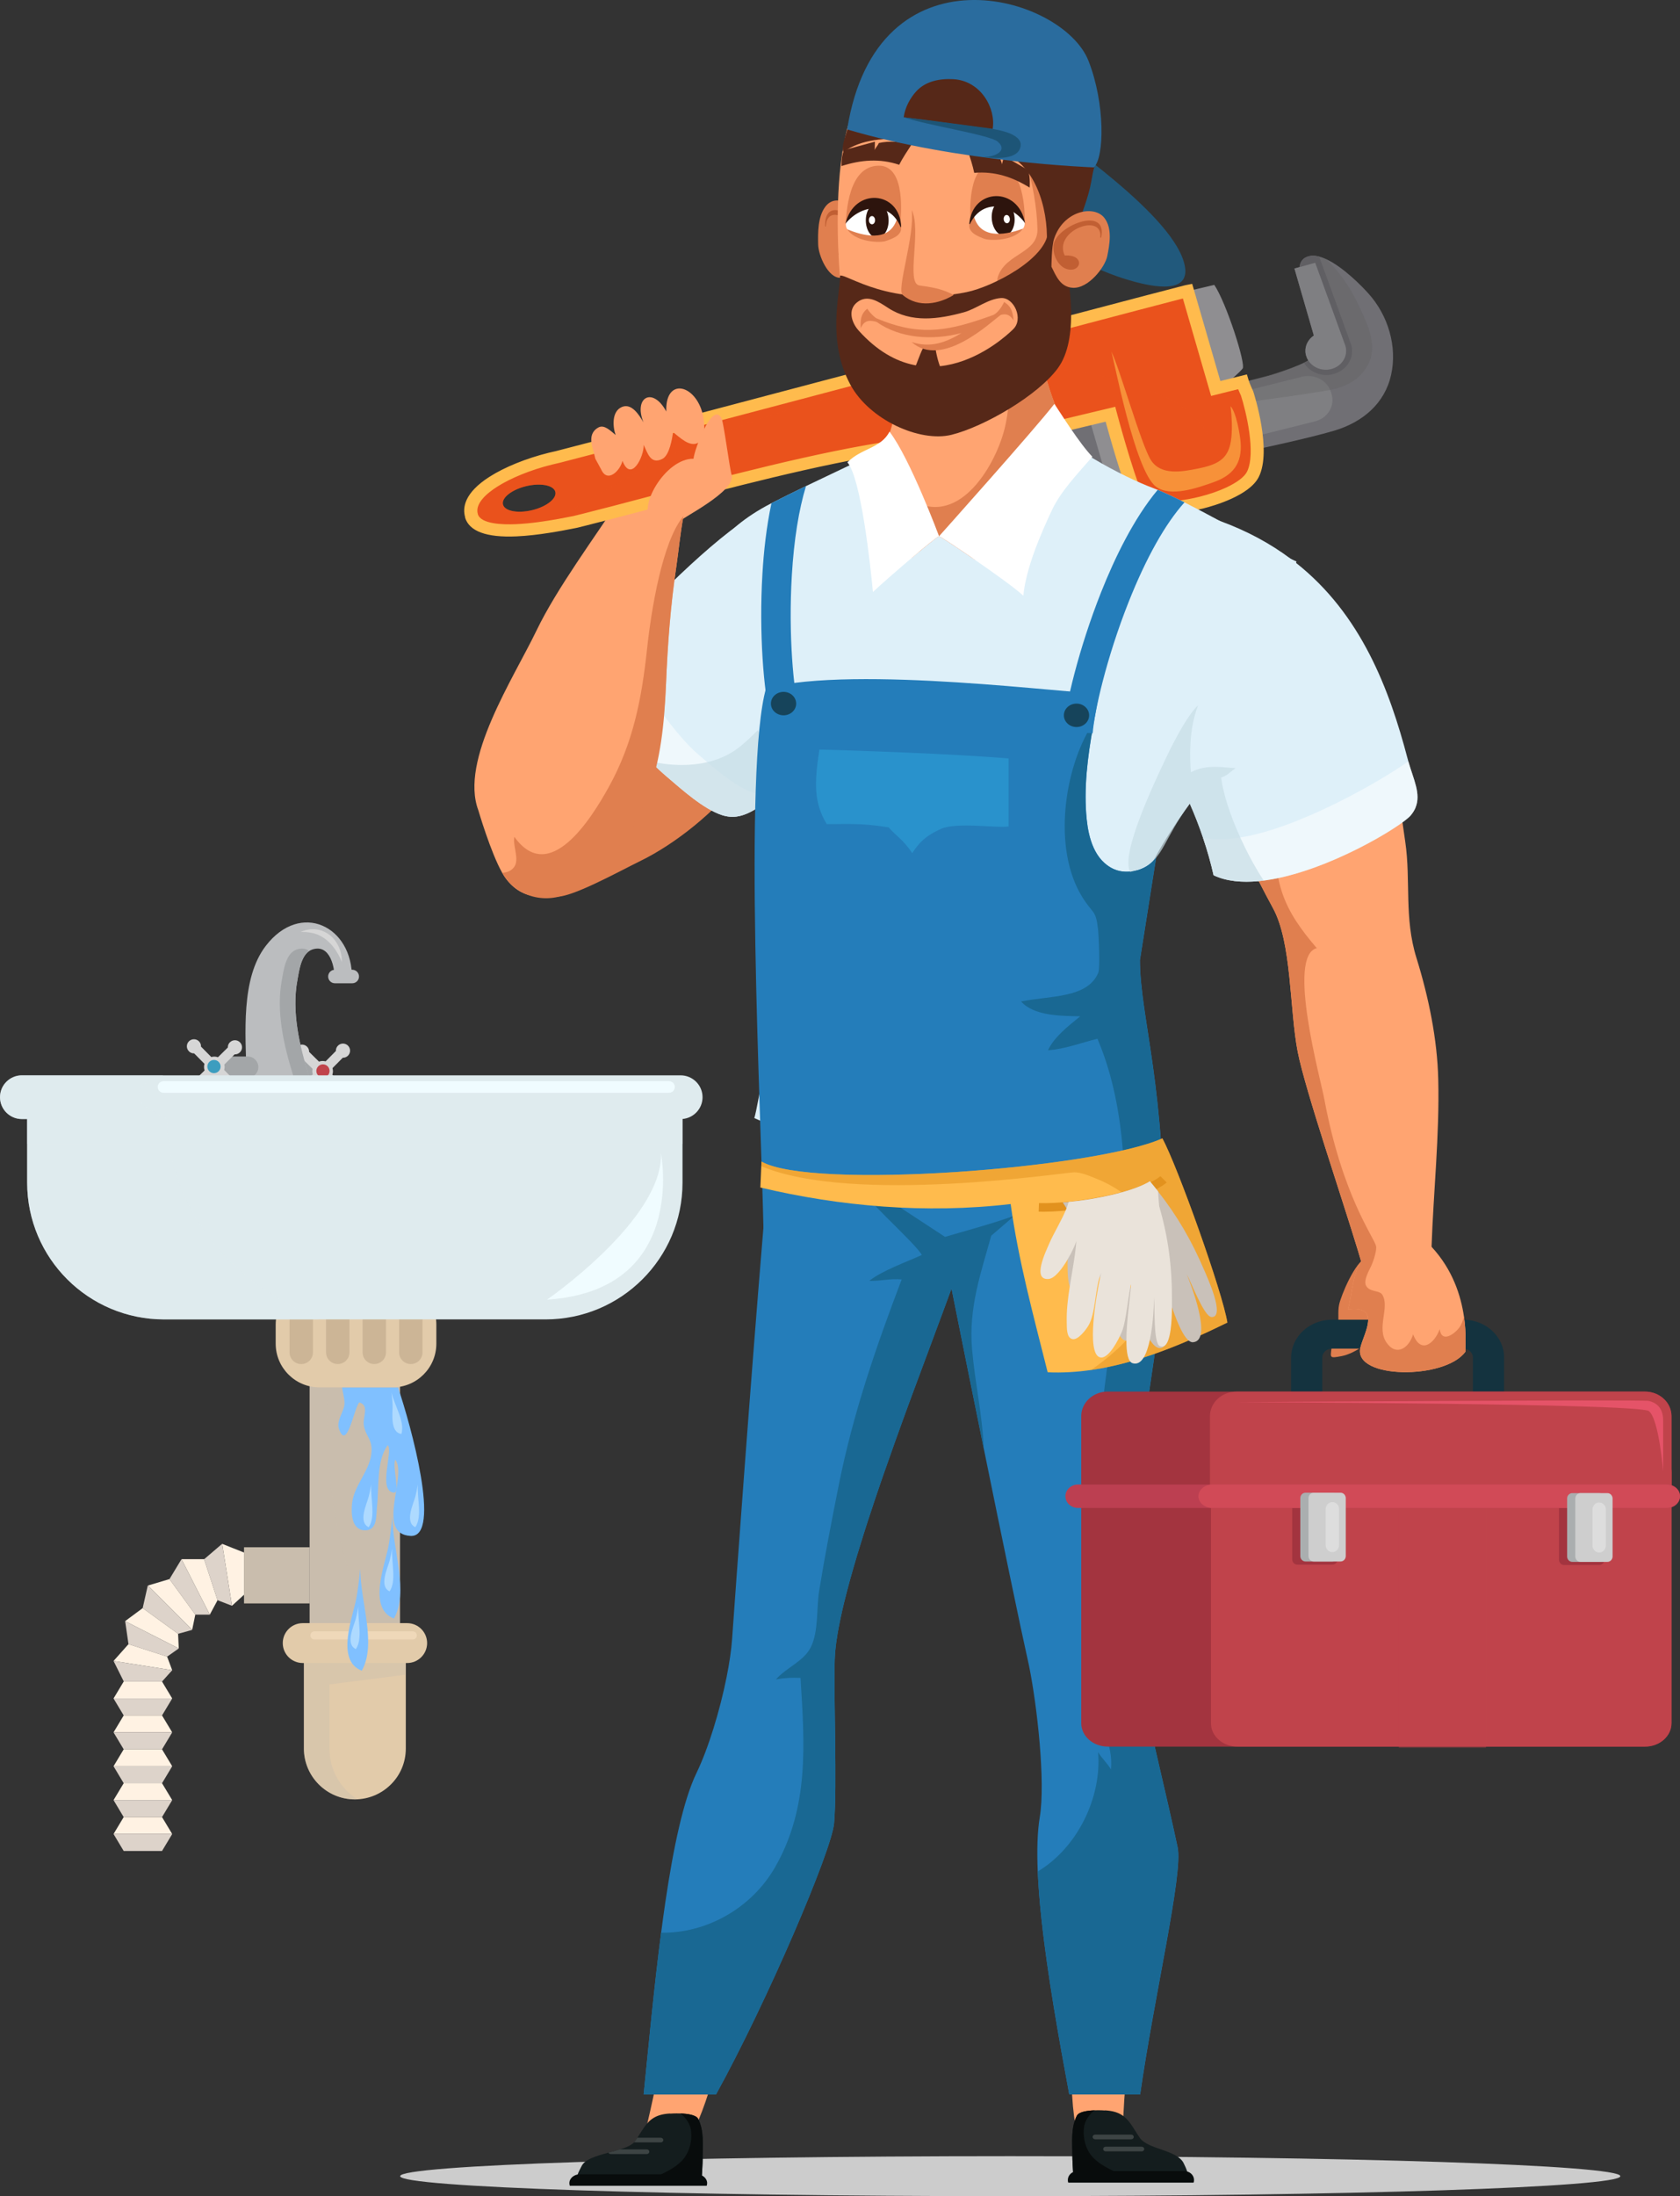 <svg width="509" height="665" viewBox="0 0 509 665" fill="none" xmlns="http://www.w3.org/2000/svg">
<rect x="0" y="0" width="509" height="665" fill="#333333" stroke="none"/>
<g clip-path="url(#clip0_419_3955)">
<path d="M121.235 658.952C121.235 662.295 203.992 665.01 306.081 665.01C408.17 665.01 490.927 662.303 490.927 658.952C490.927 655.601 408.17 652.895 306.081 652.895C203.992 652.895 121.235 655.601 121.235 658.952Z" fill="#CCCCCC"/>
<path d="M234.81 210.174C231.485 201.977 217.849 191.829 210.837 185.9C196.831 195.266 178.221 202.2 166.485 214.135L167.967 271.353C171.506 272.788 188.133 263.559 193.709 260.861C204.964 255.414 216.673 245.704 224.185 236.158C229.613 229.267 237.895 217.787 234.81 210.174Z" fill="#E07F4F"/>
<path d="M293.048 169.944C289.871 194.02 272.391 214.857 251.604 230.263C246.936 233.717 242.11 236.905 237.237 239.792C236.783 240.059 236.329 240.325 235.876 240.591C229.456 244.312 225.204 248.926 218.702 246.804C213.07 244.956 206.419 238.916 202.111 235.255C200.509 233.889 198.767 232.291 196.998 230.512C189.791 223.252 182.186 213.052 181.89 204.073C181.834 202.552 181.232 201.461 181.343 199.88C183.4 197.508 185.651 194.974 188.041 192.361C202.695 176.354 222.527 157.399 233.893 152.879L293.057 169.944H293.048Z" fill="#DEF0F9"/>
<g style="mix-blend-mode:color-dodge" opacity="0.5">
<path d="M237.237 239.792C236.783 240.058 236.33 240.325 235.876 240.591C229.456 244.312 225.204 248.926 218.702 246.803C213.07 244.956 206.419 238.916 202.111 235.255C200.509 233.889 198.767 232.291 196.998 230.512C189.791 223.251 182.186 213.052 181.89 204.073C181.834 202.552 181.232 201.461 181.343 199.88C183.4 197.508 185.651 194.973 188.041 192.361C191.107 204.15 204.288 222.28 211.56 228.45C212.393 229.154 213.311 229.945 214.283 230.787C218.387 234.284 223.602 238.503 228.15 239.998C231.846 241.201 235.783 240.179 237.247 239.783L237.237 239.792Z" fill="white"/>
</g>
<g style="mix-blend-mode:multiply" opacity="0.7">
<path d="M251.604 230.264C246.936 233.718 242.11 236.906 237.237 239.793C236.783 240.059 236.33 240.326 235.876 240.592C229.456 244.313 225.204 248.927 218.702 246.804C213.07 244.957 206.419 238.916 202.111 235.256C200.509 233.89 198.767 232.292 196.998 230.513C202.686 231.862 208.799 232.068 214.283 230.788C216.858 230.186 219.295 229.258 221.481 227.961C225.908 225.332 229.78 220.752 233.486 217.22C237.571 213.319 245.546 206.652 249.715 206.488L251.614 230.264H251.604Z" fill="#C7DDE5"/>
</g>
<path d="M208.123 151.641C207.715 153.171 207.373 154.726 207.076 156.29C206.067 161.6 205.585 166.919 204.946 171.267C203.139 183.399 202.278 194.982 201.769 207.338C200.768 231.423 194.701 249.553 173.72 266.996C166.189 273.26 158.158 272.796 153.128 265.836C152.813 265.397 152.488 264.882 152.164 264.306C148.663 258.163 144.93 245.377 144.93 245.377C139.214 230.203 155.518 205.525 162.558 190.909C168.68 178.184 180.176 162.76 188.031 150.688L208.132 151.65L208.123 151.641Z" fill="#FFA471"/>
<path d="M315.437 151.058C316.132 151.865 316.66 154.16 317.836 153.378C318.549 152.905 318.679 151.264 318.846 150.207L315.428 151.058H315.437Z" fill="#7F7F82"/>
<path d="M310.416 152.304C311.111 153.111 311.648 155.406 312.815 154.624C313.529 154.151 313.658 152.51 313.825 151.453L310.407 152.304H310.416Z" fill="#7F7F82"/>
<path d="M305.396 153.558C306.09 154.365 306.628 156.66 307.795 155.878C308.508 155.405 308.638 153.764 308.804 152.707L305.386 153.558H305.396Z" fill="#7F7F82"/>
<path d="M300.375 154.814C301.07 155.621 301.607 157.915 302.774 157.134C303.488 156.661 303.617 155.02 303.784 153.963L300.366 154.814H300.375Z" fill="#7F7F82"/>
<path d="M295.354 156.067C296.049 156.875 296.577 159.169 297.754 158.387C298.467 157.915 298.596 156.274 298.763 155.217L295.345 156.067H295.354Z" fill="#7F7F82"/>
<path d="M293.668 137.636C292.973 136.829 292.436 134.534 291.269 135.316C290.556 135.789 290.426 137.43 290.259 138.487L293.677 137.636H293.668Z" fill="#7F7F82"/>
<path d="M298.689 136.39C297.994 135.583 297.457 133.288 296.29 134.07C295.576 134.543 295.447 136.184 295.28 137.241L298.698 136.39H298.689Z" fill="#7F7F82"/>
<path d="M303.709 135.136C303.015 134.329 302.477 132.034 301.31 132.816C300.597 133.289 300.467 134.93 300.301 135.987L303.719 135.136H303.709Z" fill="#7F7F82"/>
<path d="M308.73 133.88C308.035 133.073 307.498 130.779 306.331 131.56C305.618 132.033 305.488 133.674 305.321 134.731L308.739 133.88H308.73Z" fill="#7F7F82"/>
<path d="M313.751 132.627C313.056 131.819 312.519 129.525 311.352 130.307C310.638 130.779 310.509 132.42 310.342 133.477L313.76 132.627H313.751Z" fill="#7F7F82"/>
<path d="M285.007 148.179C283.571 143.247 286.73 138.168 292.047 136.837L367.209 118.079C372.526 116.747 378 119.677 379.436 124.609L379.695 125.503C381.131 130.435 377.972 135.513 372.655 136.845L297.494 155.603C292.177 156.934 286.702 154.004 285.267 149.072L285.007 148.179Z" fill="#706F74"/>
<path d="M288.499 147.44C287.471 143.891 289.741 140.231 293.566 139.277L347.645 125.778C351.47 124.825 355.407 126.93 356.445 130.479L356.63 131.123C357.658 134.672 355.389 138.332 351.563 139.286L297.485 152.785C293.659 153.738 289.713 151.633 288.685 148.085L288.499 147.44Z" fill="#7F7F82"/>
<path d="M332.998 123.507L341.157 151.635L327.337 155.084L319.178 126.956L332.998 123.507Z" fill="#706F74"/>
<path d="M329.924 126.37C329.387 124.506 330.573 122.581 332.592 122.083C334.602 121.584 336.677 122.684 337.224 124.557L344.245 148.771C344.783 150.636 343.597 152.56 341.577 153.059C339.567 153.566 337.492 152.457 336.946 150.584L329.924 126.37Z" fill="#8F8E91"/>
<path d="M314.575 130.203C314.038 128.339 315.224 126.414 317.243 125.907C319.253 125.409 321.328 126.508 321.865 128.382L328.887 152.595C329.424 154.46 328.238 156.385 326.219 156.883C324.209 157.381 322.134 156.282 321.587 154.408L314.566 130.195L314.575 130.203Z" fill="#8F8E91"/>
<path d="M369.812 138.279L364.235 119.049C369.246 118.25 387.393 113.516 395.044 109.864C395.535 109.632 395.98 109.4 396.378 109.177C397.212 108.704 397.833 108.266 398.185 107.853C402.825 102.397 392.914 87.669 393.729 80.873C393.887 79.584 394.424 78.579 395.526 77.977C396.721 77.324 398.138 77.298 399.657 77.694C400.361 77.874 401.084 78.14 401.825 78.484C406.994 80.873 412.635 86.681 414.599 88.872C420.611 95.549 423.371 104.958 421.472 113.516C419.573 122.091 412.959 127.839 404.159 130.434C396.267 132.763 380.335 136.226 369.812 138.279Z" fill="#706F74"/>
<path d="M349.266 142.688L399.898 130.048C405.215 128.717 408.374 123.647 406.938 118.706L406.679 117.813C405.252 112.881 399.778 109.95 394.451 111.282L343.819 123.913L349.266 142.679V142.688Z" fill="#706F74"/>
<path d="M348.506 140.051L398.388 127.6C402.214 126.647 404.484 122.995 403.455 119.437L403.27 118.793C402.242 115.244 398.305 113.139 394.47 114.093L344.588 126.543L348.506 140.051Z" fill="#7F7F82"/>
<g style="mix-blend-mode:multiply" opacity="0.3">
<path d="M365.523 123.475L361.762 119.059C366.773 118.26 387.393 113.508 395.054 109.856C395.545 109.624 395.989 109.392 396.388 109.169C396.1 108.73 395.878 108.241 395.73 107.717C395.044 105.354 396.054 102.948 398.073 101.599L392.719 83.142C392.664 82.498 392.59 81.853 392.506 81.209L393.738 80.865C393.896 79.576 394.433 78.571 395.535 77.969C396.73 77.316 398.148 77.29 399.667 77.686C400.371 77.866 401.093 78.133 401.834 78.476C405.827 82.343 409.013 86.923 411.32 91.795C413.765 96.959 417.443 103.91 414.849 109.633C413.45 112.717 410.727 116.189 404.206 117.813C398.75 119.17 366.467 123.174 365.523 123.467V123.475Z" fill="#5D5D5D"/>
</g>
<path d="M352.1 90.008L361.012 122.144C363.383 120.151 367.551 118.741 370.423 116.937C371.859 116.035 375.407 112.933 376.481 111.61C377.556 110.278 371.47 91.477 367.894 86.262L352.1 90.008Z" fill="#8F8E91"/>
<path d="M396.388 109.178C396.1 108.739 395.878 108.25 395.73 107.726C395.044 105.363 396.054 102.957 398.073 101.608L392.191 81.312L392.516 81.226L393.748 80.883C393.905 79.594 394.442 78.588 395.545 77.987C396.74 77.334 398.157 77.308 399.676 77.703C402.927 86.631 409.254 103.988 409.384 104.426C410.505 108.284 408.041 112.254 403.881 113.294C400.371 114.17 396.767 112.675 395.063 109.865C395.554 109.633 395.998 109.401 396.397 109.178H396.388Z" fill="#605F63"/>
<path d="M142.846 156.135C140.595 148.367 156.203 141.158 168.588 138.452C171.089 137.988 346.904 91.313 359.594 88.143C359.659 88.125 359.715 88.117 359.78 88.1L368.339 117.615L376.398 115.604C376.805 116.962 377.834 119.093 377.834 119.093C377.834 119.093 383.382 136.115 379.594 143.633C378.473 145.858 375.49 147.921 371.711 149.579C361.836 153.927 346.468 155.585 344.338 150.516C341.003 142.568 336.446 125.408 336.446 125.408L315.076 130.521C315.076 130.521 320.615 140.402 316.937 141.889C312.047 143.865 302.765 134.362 296.253 133.717C269.177 131.062 205.372 150.438 174.266 158.017C172.182 158.429 168.968 159.074 165.364 159.615C156.166 160.998 144.467 161.703 142.846 156.118V156.135ZM152.405 152.827C152.979 154.82 156.99 155.542 161.363 154.451C165.735 153.36 168.81 150.859 168.236 148.874C167.662 146.881 163.651 146.151 159.278 147.242C154.906 148.333 151.831 150.834 152.405 152.818V152.827Z" fill="#EA521C"/>
<g style="mix-blend-mode:multiply" opacity="0.5">
<path d="M142.846 156.135C140.595 148.367 156.203 141.158 168.588 138.452C171.089 137.988 346.904 91.313 359.594 88.143C359.659 88.125 359.715 88.117 359.78 88.1L368.339 117.615L376.398 115.604C376.805 116.962 377.834 119.093 377.834 119.093C377.834 119.093 383.382 136.115 379.594 143.633C378.473 145.858 375.49 147.921 371.711 149.579C371.664 148.9 371.609 148.23 371.553 147.594C371.479 146.795 371.377 146.047 371.229 145.377C370.201 140.712 369.043 136.974 366.792 132.738C362.049 123.784 353.592 119.849 343.866 116.567C320.976 108.833 298.911 111.506 275.355 115.475C248.788 119.952 221.147 128.467 197.591 140.737C188.439 145.506 178.657 151.023 169.19 157.115C167.902 157.94 166.633 158.773 165.364 159.624C156.166 161.007 144.467 161.712 142.846 156.126V156.135ZM168.236 148.874C167.662 146.881 163.651 146.151 159.278 147.242C154.906 148.333 151.831 150.834 152.405 152.818C152.979 154.812 156.99 155.534 161.363 154.442C165.735 153.351 168.81 150.851 168.236 148.866V148.874Z" fill="#EA521C"/>
</g>
<path d="M395.721 107.725C395.035 105.362 396.045 102.956 398.064 101.607L392.182 81.311L392.506 81.225L393.738 80.882L398.472 79.559C398.472 79.559 407.494 104.288 407.633 104.76C408.513 107.811 406.568 110.947 403.289 111.763C400.565 112.442 397.777 111.317 396.397 109.177C396.11 108.739 395.887 108.249 395.739 107.725H395.721Z" fill="#7F7F82"/>
<path d="M140.928 156.616C140.085 153.712 140.687 149.235 148.32 144.363C152.887 141.45 159.38 138.812 166.142 137.128C166.809 136.965 167.476 136.802 168.125 136.664H168.18C168.264 136.638 168.421 136.595 168.671 136.535C174.331 135.126 218.553 123.432 261.321 112.124C306.294 100.232 352.795 87.936 359.076 86.372C359.177 86.346 359.27 86.329 359.363 86.312L361.206 85.951L369.738 115.381L377.778 113.37L378.306 115.131C378.612 116.137 379.371 117.812 379.64 118.371L379.686 118.474L379.723 118.586C379.955 119.307 385.439 136.381 381.372 144.44C378.519 150.094 367.755 153.162 364.522 153.969C359.807 155.147 355.139 155.679 351.387 155.473C345.357 155.138 343.208 152.973 342.467 151.211C339.725 144.69 336.26 132.334 334.982 127.685L317.892 131.775C319.161 134.439 320.847 138.804 319.846 141.433C319.457 142.447 318.716 143.203 317.706 143.615C317.465 143.71 317.215 143.796 316.956 143.856C313.427 144.733 309.305 142.284 304.942 139.689C301.755 137.79 298.467 135.831 296.012 135.59C279.292 133.949 247.64 141.175 225.288 146.752C215.589 149.175 205.891 151.735 197.331 153.995C190.06 155.92 183.196 157.733 177.369 159.185C176.471 159.409 175.582 159.632 174.729 159.838L174.637 159.855L174.377 159.907C170.459 160.68 163.169 162.124 156.444 162.416C147.347 162.811 142.104 160.869 140.882 156.633L140.928 156.616ZM144.763 155.662C145.652 158.721 152.377 158.893 156.305 158.721C160.705 158.532 165.429 157.81 169.19 157.132C170.894 156.822 172.404 156.521 173.59 156.289L173.803 156.246C174.637 156.04 175.498 155.834 176.378 155.611C182.177 154.167 189.022 152.354 196.275 150.438C204.844 148.17 214.561 145.609 224.287 143.177C246.945 137.523 279.088 130.203 296.457 131.904C299.847 132.239 303.543 134.439 307.109 136.561C310.388 138.512 314.112 140.728 315.946 140.273C316.002 140.256 316.048 140.247 316.095 140.23C316.178 140.05 316.539 138.967 315.261 135.59C314.418 133.365 313.325 131.397 313.306 131.38L312.158 129.326L337.891 123.174L338.372 124.987C338.419 125.159 342.939 142.12 346.191 149.862C347.08 151.985 354.249 152.706 363.513 150.395C366.514 149.647 369.265 148.676 371.553 147.611C374.721 146.124 377 144.44 377.796 142.868C380.622 137.274 377.472 124.394 375.972 119.754C375.842 119.471 375.481 118.706 375.129 117.847L366.94 119.892L358.381 90.376C347.784 93.1 304.432 104.563 262.414 115.673C217.664 127.505 175.396 138.675 169.709 140.101C169.264 140.213 169.116 140.247 169.023 140.264C168.421 140.402 167.8 140.539 167.189 140.694C160.844 142.275 154.786 144.724 150.58 147.413C147.421 149.433 143.846 152.5 144.772 155.671L144.763 155.662Z" fill="#FFBB4D"/>
<g style="mix-blend-mode:color-dodge" opacity="0.6">
<path d="M350.211 147.337C354.629 150.662 362.864 147.706 367.542 146.065C373.526 143.968 376.37 140.403 375.879 133.975C375.703 131.638 374.554 124.841 372.831 123.003C373.22 126.233 373.378 129.567 373.072 132.489C372.433 138.598 369.626 140.549 363.012 141.872C357.936 142.894 351.693 144.003 348.701 139.328C345.764 134.74 339.187 111.325 336.696 106.428C337.418 108.292 343.754 142.473 350.211 147.345V147.337Z" fill="#FFBB4D"/>
</g>
<path d="M392.812 170.02C392.756 170.166 392.71 170.303 392.664 170.449C390.153 177.418 389.199 184.249 388.171 191.063C386.365 202.946 384.318 214.804 373.378 227.34C371.979 228.947 370.58 230.58 369.2 232.238C368.153 233.493 367.107 234.764 366.079 236.053C364.17 238.433 362.29 240.865 360.484 243.348C352.517 254.226 345.681 266.007 341.994 278.38C341.438 280.253 340.948 282.135 340.54 284.034C337.937 296.201 345.431 330.451 345.033 335.649C341.457 337.23 337.585 338.296 333.778 339.189C328.433 340.435 322.996 341.303 317.577 342.197C312.232 343.082 306.859 343.898 301.477 344.585C290.389 345.994 279.171 346.922 267.963 346.622C257.051 346.338 246.046 344.938 235.764 341.432C233.31 340.59 230.892 339.636 228.539 338.562C230.79 331.344 244.805 244.173 233.782 227.822C215.172 200.231 212.504 173.311 218.627 164.082C220.36 161.479 225.158 156.762 233.745 152.362C237.135 150.627 240.72 148.865 244.212 147.181C255.31 141.828 265.536 137.214 266.147 136.354L316.4 126.061C320.439 134.284 340.883 144.638 349.303 147.765C349.766 147.937 350.257 148.126 350.766 148.341C353.082 149.286 355.861 150.601 358.89 152.13C362.271 153.832 365.958 155.799 369.682 157.801C377.574 162.063 385.577 166.531 390.959 169.161C391.617 169.478 392.238 169.771 392.812 170.037V170.02Z" fill="#DEF0F9"/>
<path d="M283.729 112.579L284.415 112.923C280.709 112.476 276.004 110.938 272.409 112.33C276.17 109.554 280.218 110.525 283.738 112.579H283.729Z" fill="#E07F4F"/>
<path d="M272.363 112.339C272.363 112.339 272.391 112.339 272.4 112.33C272.391 112.33 272.382 112.347 272.372 112.347C272.26 112.425 272.26 112.425 272.372 112.347L272.363 112.339Z" fill="#FFA471"/>
<path d="M262.665 138.297C265.805 145.669 270.233 158.412 276.161 169.006C276.893 168.388 277.615 167.786 278.301 167.211C281.432 164.607 283.961 162.588 284.516 162.373C285.156 162.622 289.546 165.501 294.548 168.938C294.817 169.127 295.095 169.316 295.373 169.505C295.688 169.17 296.012 168.835 296.327 168.499C302.052 162.424 308.517 154.76 314.02 148.178C318.901 142.327 323.023 137.343 325.191 135.083C324.385 133.64 323.283 131.371 322.088 128.622C321.319 126.851 320.513 124.892 319.735 122.813C317.206 116.111 314.881 108.257 314.622 102.234C314.464 98.531 315.085 95.523 316.919 93.891L311 95.111L305.164 96.314L267.731 104.03C270.52 109.632 272.752 122.392 269.603 130.847C268.315 134.318 266.11 137.068 262.665 138.305V138.297Z" fill="#FFA471"/>
<path d="M272.28 148.479C273.651 153.171 274.216 163.482 278.301 167.202C281.432 164.599 283.96 162.579 284.516 162.365C285.155 162.614 289.546 165.492 294.548 168.929C295.16 168.8 295.752 168.646 296.327 168.482C302.051 162.407 308.517 154.743 314.019 148.161C317.039 141.648 319.475 134.74 322.088 128.605C321.319 126.834 320.513 124.875 319.735 122.796C317.206 116.094 314.881 108.24 314.622 102.217L311 95.094L305.164 96.297C305.182 108.034 307.387 120.837 303.654 132.291C299.634 144.63 287.453 162.313 272.28 148.462V148.479Z" fill="#E07F4F"/>
<path d="M317.743 38.752C319.226 41.227 356.667 65.44 359.039 80.924C360.419 89.946 346.746 86.2 341.985 84.816C331.286 81.697 321.745 75.777 311.676 71.532L317.743 38.752Z" fill="#21597C"/>
<path d="M261.507 68.268C258.376 60.707 252.92 58.825 250.067 62.572C247.742 65.622 247.807 70.537 247.881 74.034C247.946 77.359 250.901 84.165 254.532 84.113C257.375 84.07 258.783 80.831 260.182 78.141L261.507 68.268Z" fill="#E07F4F"/>
<path d="M260.516 70.613C259.599 65.054 249.706 59.168 250.002 68.56L250.206 68.594C250.502 60.809 261.285 67.245 257.616 74.532C252.799 73.87 253.198 79.644 256.616 78.57C259.061 77.805 260.951 73.286 260.516 70.613Z" fill="#C15F33"/>
<path d="M258.33 110.027C259.173 113.309 260.053 115.5 260.84 116.171C266.277 120.785 275.624 124.248 282.553 124.093C291.89 123.878 300.848 120.639 308.934 116.179C324.635 107.501 322.19 90.101 324.876 76.112C326.414 68.07 327.553 64.77 329.573 57.003C329.573 56.994 329.573 56.985 329.573 56.968C329.841 55.937 330.286 54.408 330.768 52.689C331.824 48.883 333.046 44.105 332.852 41.648C332.75 40.385 324.608 32.256 322.264 30.409C317.058 26.336 311.167 22.469 307.573 20.94C300.032 17.735 291.538 14.702 283.451 13.679C276.504 12.803 261.989 27.161 261.989 27.161C249.659 42.456 253.717 92.275 258.33 110.036V110.027Z" fill="#FFA471"/>
<path d="M301.524 49.596C310.713 50.241 310.37 64.479 310.564 67.555C310.564 67.555 295.484 63.671 293.928 66.378C294.085 65.63 292.742 48.986 301.524 49.596Z" fill="#E07F4F"/>
<path d="M296.355 63.447C297.568 62.279 299.013 61.849 300.681 61.66C301.839 61.531 303.126 61.291 304.154 61.686C312.565 64.942 313.306 71.937 301.811 71.249C298.921 71.077 295.049 70.072 294.345 66.953C294.002 65.424 295.327 64.435 296.346 63.447H296.355Z" fill="white"/>
<path d="M300.486 66.326C300.718 69.213 302.441 71.455 304.349 71.326C306.257 71.198 307.61 68.749 307.387 65.862C307.156 62.974 305.433 60.732 303.524 60.861C301.616 60.99 300.264 63.438 300.486 66.326Z" fill="#2D140D"/>
<path d="M304.099 66.412C304.154 67.099 304.618 67.632 305.127 67.598C305.646 67.563 306.016 66.979 305.961 66.283C305.905 65.596 305.442 65.063 304.933 65.097C304.414 65.132 304.043 65.716 304.099 66.412Z" fill="white"/>
<path d="M302.913 47.406C303.006 48.274 303.497 48.995 303.552 49.777C303.552 49.717 304.034 47.956 304.191 47.311C305.887 48.265 310.981 51.161 311.157 51.307C312.287 52.226 311.963 56.815 311.963 56.815C306.785 53.601 301.45 51.814 295.169 52.338C294.715 50.138 293.909 47.698 293.215 45.541C296.271 45.327 300.236 46.048 302.904 47.406H302.913Z" fill="#562818"/>
<path d="M266.277 43.297C265.944 44.114 265.277 44.698 265.018 45.446C265.036 45.385 265.055 43.572 265.073 42.911C263.174 43.435 256.19 45.308 255.995 45.428C254.865 46.09 254.958 50.283 254.958 50.283C260.849 48.393 266.5 47.92 272.428 49.897C273.466 47.869 274.911 45.703 276.17 43.779C273.271 42.851 269.242 42.61 266.287 43.306L266.277 43.297Z" fill="#562818"/>
<path d="M293.891 66.987L295.086 65.518C297.161 73.096 305.757 70.75 310 69.221C307.526 72.581 301.468 72.959 298.8 72.46C297.865 72.288 295.429 71.197 294.678 70.458C293.65 69.444 293.465 68.671 293.891 66.987Z" fill="#E07F4F"/>
<path d="M258.33 110.027C259.173 113.309 260.053 115.5 260.84 116.171C266.277 120.785 275.624 124.248 282.553 124.093C291.89 123.878 300.848 120.639 308.934 116.179C324.635 107.501 322.19 90.101 324.876 76.112C326.414 68.07 327.553 64.77 329.573 57.003C329.573 56.994 329.573 56.986 329.573 56.968C329.841 55.937 330.286 54.408 330.768 52.689C331.824 48.883 333.046 44.105 332.852 41.648C332.75 40.385 324.608 32.256 322.264 30.409L302.756 29.756C309.277 41.502 313.955 55.877 314.325 69.341C314.529 76.705 304.877 76.602 302.376 83.674C300.69 88.443 308.619 106.117 304.747 109.554C302.348 111.685 299.004 113.619 296.16 114.822C292.594 116.334 292.261 115.724 289 114.066C282.942 110.972 277.189 112.665 273.012 117.193C269.112 115.415 264.786 114.169 261.053 111.917C260.117 111.359 259.2 110.714 258.33 110.027Z" fill="#E07F4F"/>
<path d="M293.678 67.829C293.733 67.846 293.798 67.855 293.854 67.872C297.448 60.139 306.155 61.462 310.564 67.554C308.554 56.349 294.53 56.874 293.678 67.829Z" fill="#2D140D"/>
<path d="M266.092 50.172C256.884 50.43 256.523 64.668 256.18 67.727C256.18 67.727 271.437 64.488 272.854 67.254C272.734 66.498 274.892 49.932 266.092 50.172Z" fill="#E07F4F"/>
<path d="M270.575 64.23C269.427 63.019 268 62.52 266.342 62.262C265.184 62.082 263.915 61.79 262.868 62.142C254.309 65.038 253.225 71.989 264.74 71.8C267.639 71.749 271.548 70.915 272.409 67.822C272.826 66.309 271.557 65.27 270.575 64.23Z" fill="white"/>
<path d="M269.232 66.738C269.251 69.634 267.722 71.997 265.814 72.005C263.906 72.014 262.34 69.677 262.322 66.781C262.303 63.885 263.832 61.531 265.74 61.514C267.648 61.505 269.214 63.842 269.232 66.738Z" fill="#2D140D"/>
<path d="M265.129 66.67C265.129 67.366 264.721 67.924 264.202 67.924C263.684 67.924 263.267 67.366 263.257 66.678C263.257 65.982 263.665 65.424 264.184 65.424C264.703 65.424 265.119 65.982 265.129 66.67Z" fill="white"/>
<path d="M272.863 67.872L271.742 66.352C269.297 73.827 260.821 71.129 256.662 69.428C258.968 72.891 264.999 73.518 267.694 73.131C268.639 72.994 271.122 72.014 271.909 71.301C272.984 70.338 273.206 69.565 272.863 67.872Z" fill="#E07F4F"/>
<path d="M273.03 68.724C272.974 68.732 272.91 68.749 272.854 68.758C269.64 60.879 260.886 61.833 256.171 67.727C258.728 56.617 272.706 57.734 273.03 68.715V68.724Z" fill="#2D140D"/>
<path d="M256.625 39.57C257.19 37.319 258.042 35.136 260.321 34.079C267.713 30.651 280.746 20.649 289.083 21.233C296.633 21.766 300.162 32.507 306.98 35.6C310.722 37.293 314.418 38.711 317.919 40.859C319.67 41.933 322.421 44.803 323.7 45.275L331.916 49.52C331.045 51.694 330.814 54.461 330.258 56.789C329.647 59.35 328.804 61.893 327.924 64.316C327.034 66.757 326.58 69.326 325.83 71.757C325.487 72.866 325.219 73.931 324.848 74.997C324.348 76.44 324.404 76.99 322.755 77.128C321.402 77.248 318.207 77.145 316.808 77.085C318.271 67.968 315.733 53.103 306.387 47.423C301.811 44.639 299.597 45.774 294.419 44.493C288.212 42.964 281.469 42.216 275.096 42.036C268.417 41.847 260.877 42.019 255.532 46.075C254.819 44.313 256.19 41.306 256.625 39.561V39.57Z" fill="#562818"/>
<path d="M329.776 18.397C334.88 31.346 334.621 47.689 331.407 50.688C331.407 50.688 290.38 49.236 256.671 39.191C265.629 -17.485 321.884 -1.641 329.776 18.397ZM300.746 39.105C301.82 32.918 297.253 24.455 288.833 23.974C284.73 23.742 280.441 24.575 277.615 27.643C275.911 29.49 274.188 32.42 273.799 35.513L300.755 39.105H300.746Z" fill="#2A6C9E"/>
<path d="M297.402 47.492C297.216 47.474 297.04 47.449 296.864 47.414C297.031 47.44 297.207 47.466 297.402 47.492Z" fill="#1D5577"/>
<path d="M273.799 35.505C278.523 35.986 299.921 38.89 299.921 38.89C302.802 39.38 310.778 40.669 308.999 45.06C307.582 48.574 300.644 47.938 297.402 47.483C300.699 47.826 305.775 45.884 302.265 42.877C299.838 40.806 280.385 37.859 273.799 35.496V35.505Z" fill="#1D5577"/>
<path d="M254.513 83.469C256.384 82.773 269.844 93.204 292.918 88.444C300.644 86.846 317.16 78.451 317.577 69.936L322.134 75.993C324.265 85.677 326.886 102.699 320.55 111.429C314.548 119.695 298.217 129.189 288.296 131.656C278.681 134.044 263.341 127.093 257.626 116.447C250.465 103.12 254.504 89.209 254.522 83.477L254.513 83.469Z" fill="#562818"/>
<path d="M259.645 91.57C262.878 88.967 266.287 91.433 269.14 93.28C276.133 97.808 284.266 96.691 292.01 94.569C295.79 93.538 299.337 90.496 303.293 90.247C307.211 89.998 310.231 96.64 306.933 99.716C306.933 99.716 282.469 124.926 260.164 100.111C257.968 97.671 256.82 93.839 259.645 91.57Z" fill="#FFA471"/>
<path d="M276.244 63.577C279.292 70.15 274.318 85.866 278.606 86.45C283.72 87.146 285.878 87.731 288.953 89.311C284.665 91.949 278.31 93.427 273.493 89.311C271.557 87.662 277.161 71.594 276.244 63.568V63.577Z" fill="#E07F4F"/>
<path d="M276.874 112.159C277.94 109.77 278.857 106.651 280.144 104.512C281.163 104.804 282.201 104.641 283.266 104.709C283.757 107.571 284.322 110.269 285.637 112.915L276.884 112.159H276.874Z" fill="#562818"/>
<path d="M262.757 93.47C263.304 94.33 264.332 95.576 265.49 96.358C266.074 96.607 266.648 96.839 267.213 97.062C267.324 97.071 267.435 97.079 267.546 97.071L267.407 97.139C279.644 101.848 288.027 99.984 300.097 95.679L300.032 95.662C300.097 95.662 300.162 95.644 300.227 95.636C300.495 95.541 300.764 95.447 301.033 95.344C302.478 94.579 303.691 92.637 304.21 91.451C306.498 92.792 306.859 94.699 307.1 97.036C305.979 95.24 304.766 94.914 303.2 95.361C300.116 97.569 285.387 111.764 276.189 103.567C281.969 105.466 286.712 103.644 291.306 100.843C282.516 103.163 272.706 102.501 265.583 97.475C263.313 96.83 261.803 97.019 260.784 99.391C260.655 97.045 260.71 95.112 262.767 93.479L262.757 93.47Z" fill="#E07F4F"/>
<path d="M319.383 72.246C322.208 63.756 331.471 61.995 334.575 65.956C337.103 69.17 336.168 74.085 335.473 77.564C334.806 80.881 329.748 87.463 324.978 87.145C321.236 86.896 319.957 83.553 318.568 80.769C318.568 80.769 318.577 74.634 319.374 72.254L319.383 72.246Z" fill="#E07F4F"/>
<path d="M319.448 73.225C321.615 67.743 335.64 62.596 333.63 71.953L333.352 71.97C334.306 64.177 319.012 69.805 322.579 77.358C329.026 77.048 327.507 82.788 323.199 81.465C320.115 80.52 318.41 75.871 319.448 73.225Z" fill="#C15F33"/>
<path d="M284.516 162.372C285.193 162.639 290.028 165.818 295.364 169.504C301.357 173.637 307.971 178.397 310.046 180.391C310.815 172.185 315.159 161.994 318.762 154.356C321.495 148.573 326.84 143.065 330.953 138.305C327.025 134.232 321.551 125.407 319.457 122.297C313.279 130.245 284.507 162.381 284.507 162.381L284.516 162.372Z" fill="white"/>
<path d="M256.736 139.989C260.858 144.749 263.711 171.059 264.48 179.274C266.546 177.28 271.622 172.847 276.152 169.014C280.2 165.586 283.831 162.647 284.516 162.381C284.516 162.381 275.772 138.941 269.603 130.855C269.566 130.804 269.529 130.752 269.491 130.709C266.972 135.744 260.803 135.779 256.745 140.006L256.736 139.989Z" fill="white"/>
<path d="M212.403 123.749C209.494 115.965 201.509 114.951 201.87 124.6C197.758 116.978 191.912 120.287 194.942 127.874C193.635 125.64 191.394 122.014 188.448 123.225C185.234 124.548 185.651 129.352 186.521 131.715C184.937 130.409 183.057 128.475 181.306 129.438C177.434 131.569 179.833 136.054 180.361 138.898L182.121 142.112C184.057 146.511 188.003 142.361 188.587 139.534C191.208 146.33 195.201 138.09 195.006 134.713C196.164 137.016 197.063 140.823 200.694 138.95C202.871 137.824 203.649 132.72 203.927 130.855C205.872 132.359 209.049 135.607 211.597 134.026C214.329 132.333 213.329 126.224 212.412 123.758L212.403 123.749Z" fill="#FFA471"/>
<path d="M205.613 158.283L205.529 158.154C205.474 158.447 205.492 158.542 205.613 158.283Z" fill="#FFA471"/>
<path d="M221.657 143.753C221.091 142.095 219.294 128.175 218.646 126.8C215.932 121.009 210.309 136.286 210.124 138.907C201.509 138.752 192.793 154.107 197.572 157.69L205.529 158.154C205.687 157.278 223.342 148.72 221.657 143.745V143.753Z" fill="#FFA471"/>
<path d="M207.085 156.281C206.076 161.591 205.594 166.91 204.955 171.258C203.149 183.391 202.287 194.973 201.778 207.329C200.777 231.414 197.118 250.593 176.137 268.035C168.606 274.299 158.167 272.787 153.137 265.827C152.822 265.389 152.498 264.873 152.173 264.298C153.489 264.186 154.702 263.842 155.629 262.725C157.602 260.371 155.249 256.161 155.842 253.402C166.411 268.181 179.027 248.092 184.437 238.331C191.829 224.978 194.404 211.686 196.035 196.58C197.294 184.851 200.629 163.929 207.095 156.281H207.085Z" fill="#E07F4F"/>
<path d="M200.156 610.794C199.925 610.424 199.637 610.174 199.276 610.088L200.156 610.794Z" fill="#2F6C81"/>
<path d="M200.156 610.793C203.037 615.433 196.572 640.746 195.488 645.782C199.489 646.203 204.807 647.904 208.91 647.698C212.847 640.351 215.07 632.669 217.358 624.489L200.156 610.802V610.793Z" fill="#FFA471"/>
<path d="M301.718 351.135C301.681 357.433 300.449 360.965 298.754 364.316C297.55 366.687 296.114 368.973 294.696 372.075C293.881 373.854 293.075 375.907 292.325 378.399C291.825 380.057 291.13 382.137 290.287 384.568C290.037 385.282 289.778 386.021 289.5 386.785C289.12 387.859 288.712 388.985 288.286 390.171C287.499 392.336 286.638 394.665 285.72 397.139C284.924 399.279 284.081 401.539 283.21 403.876C283.201 403.91 283.182 403.945 283.173 403.979C282.979 404.503 282.775 405.044 282.58 405.577C280.552 411.008 278.366 416.868 276.115 422.96C275.809 423.802 275.494 424.644 275.179 425.503C274.734 426.723 274.29 427.943 273.836 429.172C273.725 429.482 273.614 429.791 273.502 430.1C272.826 431.948 272.159 433.812 271.483 435.685C271.372 435.995 271.261 436.313 271.15 436.622C270.149 439.432 269.149 442.25 268.167 445.068C268.056 445.378 267.944 445.696 267.833 446.005C267.796 446.108 267.759 446.22 267.722 446.323C267.454 447.105 267.176 447.895 266.907 448.677C266.787 449.038 266.657 449.399 266.536 449.76C266.435 450.069 266.323 450.379 266.222 450.688C266.008 451.315 265.795 451.942 265.582 452.561C265.304 453.386 265.027 454.202 264.758 455.018C264.1 456.986 263.461 458.928 262.831 460.853C262.451 462.03 262.072 463.199 261.71 464.358C261.034 466.489 260.386 468.586 259.765 470.64C259.682 470.932 259.589 471.215 259.506 471.507C258.82 473.81 258.172 476.053 257.57 478.235C257.496 478.51 257.421 478.777 257.347 479.052C256.819 480.994 256.328 482.884 255.875 484.706C255.782 485.101 255.68 485.487 255.587 485.883C255.569 485.951 255.56 486.012 255.541 486.08C255.43 486.527 255.328 486.974 255.226 487.412C255.069 488.1 254.92 488.77 254.781 489.431C254.744 489.603 254.707 489.767 254.67 489.938C254.485 490.806 254.318 491.657 254.161 492.482C254.133 492.619 254.105 492.765 254.077 492.903C254.05 493.023 254.031 493.152 254.013 493.272C253.976 493.496 253.929 493.711 253.892 493.934C253.827 494.269 253.772 494.604 253.716 494.931C253.577 495.773 253.448 496.598 253.346 497.388C253.327 497.569 253.299 497.749 253.281 497.929C253.225 498.393 253.17 498.849 253.123 499.296C253.105 499.485 253.086 499.665 253.068 499.854C253.049 500.043 253.031 500.224 253.021 500.404C253.012 500.559 252.994 500.705 252.984 500.86C252.984 500.928 252.975 500.988 252.975 501.057C252.966 501.212 252.957 501.375 252.947 501.53C252.929 501.848 252.91 502.166 252.901 502.466C252.531 513.808 253.661 540.54 252.707 552.045C252.012 560.337 232.402 606.152 216.923 634.215H195.006C196.461 619.926 198.109 602.096 200.305 585.229C200.712 582.085 201.148 578.974 201.592 575.924C204.001 559.632 207.03 545.111 211.032 536.845C214.626 529.412 218.127 517.933 220.156 507.776C220.989 503.575 221.582 499.605 221.814 496.237C222.963 480.023 227.316 419.48 231.299 371.74C232.68 355.182 234.013 340.162 235.153 329.061C236.32 317.667 238.932 313.345 239.219 312.254L278.801 320.726L300.782 325.435C298.318 331.192 301.755 344.261 301.718 351.161V351.135Z" fill="#247DBA"/>
<path d="M302.274 348.231L300.995 348.403C301.56 348.085 301.996 348.008 302.274 348.231Z" fill="#21484F"/>
<path d="M175.387 661.651L212.44 661.547C212.56 660.353 212.68 658.506 212.764 656.856C212.838 655.498 212.884 654.261 212.884 653.625C212.884 649.724 213.403 645.23 211.522 641.587C210.902 640.393 208.308 640.04 206.159 639.963C204.464 639.903 203.047 640.015 203.047 640.015C203.047 640.006 203.028 639.997 203.019 639.98C198.73 640.195 196.831 641.793 195.154 644.165C194.487 645.11 193.848 646.175 193.117 647.318C192.922 647.628 192.718 647.937 192.505 648.255C192.394 648.418 192.264 648.581 192.107 648.727C191.218 649.63 189.671 650.274 187.883 650.841C186.771 651.194 185.558 651.511 184.354 651.829C180.713 652.809 177.101 653.84 176.156 656.014C175.822 656.787 173.349 660.697 175.396 661.651H175.387Z" fill="#141D1E"/>
<path d="M214.107 661.865C214.2 661.616 214.246 661.349 214.246 661.074C214.246 659.588 212.829 658.385 211.078 658.385H175.674C173.923 658.385 172.506 659.588 172.506 661.074C172.506 661.349 172.552 661.616 172.645 661.865H214.107Z" fill="#080C0C"/>
<path d="M192.088 648.728H200.203C200.62 648.728 200.962 648.41 200.962 648.023C200.962 647.636 200.62 647.318 200.203 647.318H193.098C192.903 647.628 192.7 647.937 192.487 648.256C192.375 648.419 192.246 648.582 192.088 648.728Z" fill="#3D4444"/>
<path d="M184.335 651.831C184.456 652.08 184.724 652.252 185.03 652.252H195.96C196.377 652.252 196.72 651.934 196.72 651.547C196.72 651.16 196.377 650.842 195.96 650.842H187.864C186.753 651.194 185.539 651.512 184.335 651.831Z" fill="#3D4444"/>
<path d="M212.884 653.626C212.884 654.262 212.838 655.499 212.764 656.857C212.68 658.507 212.551 660.354 212.44 661.548H194.803C195.72 660.629 196.748 660.071 197.989 659.486C201.129 658.008 204.427 656.642 206.761 654.099C208.966 651.684 209.781 648.058 209.318 644.862C209.096 643.298 207.817 641.15 206.15 639.973C208.308 640.05 210.893 640.394 211.513 641.597C213.403 645.231 212.875 649.734 212.875 653.635L212.884 653.626Z" fill="#080C0C"/>
<path d="M344.948 613.13C345.273 612.82 345.616 612.656 345.987 612.656L344.948 613.13Z" fill="#2F6C81"/>
<path d="M344.949 613.129C340.901 616.953 340.308 642.962 339.993 648.083C336.001 647.55 330.397 647.972 326.478 646.812C324.653 638.778 324.589 630.829 324.589 622.374L344.949 613.129Z" fill="#FFA471"/>
<path d="M324.894 652.67C324.894 653.306 324.941 654.543 325.015 655.901C325.098 657.551 325.228 659.398 325.339 660.592H359.048C361.095 659.639 359.048 655.978 358.705 655.205C356.871 650.952 347.737 650.926 345.292 647.3C344.273 645.796 343.486 644.404 342.633 643.21C340.947 640.838 339.058 639.24 334.769 639.025C334.76 639.034 334.75 639.042 334.741 639.06C334.741 639.06 333.315 638.948 331.629 639.008C329.47 639.085 326.886 639.429 326.265 640.632C324.376 644.267 324.894 648.769 324.894 652.67Z" fill="#141D1E"/>
<path d="M323.653 660.91C323.57 660.66 323.523 660.394 323.523 660.119C323.523 658.633 324.82 657.43 326.423 657.43H358.862C360.465 657.43 361.762 658.633 361.762 660.119C361.762 660.394 361.715 660.66 361.632 660.91H323.644H323.653Z" fill="#080C0C"/>
<path d="M331.045 647.076C331.045 647.463 331.388 647.781 331.805 647.781H342.735C343.152 647.781 343.495 647.463 343.495 647.076C343.495 646.689 343.152 646.371 342.735 646.371H331.805C331.388 646.371 331.045 646.689 331.045 647.076Z" fill="#3D4444"/>
<path d="M334.231 650.738C334.231 651.125 334.574 651.443 334.991 651.443H345.922C346.338 651.443 346.681 651.125 346.681 650.738C346.681 650.351 346.338 650.033 345.922 650.033H334.991C334.574 650.033 334.231 650.351 334.231 650.738Z" fill="#3D4444"/>
<path d="M324.894 652.671C324.894 653.307 324.941 654.544 325.015 655.902C325.098 657.552 325.228 659.399 325.339 660.593H342.976C342.059 659.674 341.031 659.115 339.79 658.531C336.649 657.053 333.352 655.687 331.017 653.144C328.813 650.729 327.998 647.103 328.461 643.907C328.683 642.343 329.961 640.195 331.629 639.018C329.47 639.095 326.886 639.439 326.265 640.642C324.376 644.276 324.894 648.779 324.894 652.68V652.671Z" fill="#080C0C"/>
<path d="M345.431 634.196H323.959C320.828 617.346 317.345 597.91 315.539 581.052C314.992 575.991 314.603 571.153 314.409 566.702C314.14 560.301 314.288 554.664 315.029 550.222C316.808 539.498 314.214 516.376 311.769 504.389C311.639 503.762 311.509 503.161 311.379 502.594C309.184 492.858 303.913 467.416 298.04 438.536C294.835 422.778 291.445 405.988 288.286 390.178C286.934 383.372 285.609 376.748 284.368 370.467C284.035 368.757 283.701 367.081 283.377 365.431C280.255 349.612 277.689 336.371 276.235 328.475C275.438 324.136 274.984 321.403 274.957 320.767L278.81 320.716L334.593 319.917L338.335 319.865C337.622 325.983 344.727 337.858 346.691 344.543C347.283 346.554 347.83 348.573 348.339 350.592C350.665 359.777 352.156 369.092 352.563 378.535C352.647 380.365 352.684 382.187 352.684 384.017C352.665 404.226 336.418 475.785 343.273 501.734C346.19 512.793 354.398 548.031 356.797 559.373C358.501 567.407 349.757 604.045 345.44 634.188L345.431 634.196Z" fill="#247DBA"/>
<path d="M352.554 378.536C352.499 381.801 352.397 385.17 352.258 388.675C348.071 389.621 343.726 388.847 339.289 387.094C322.727 380.53 304.886 360.174 288.925 364.006C287.082 364.445 285.229 364.926 283.377 365.433C274.012 368.002 264.637 371.344 255.828 375.013C247.658 378.407 240.322 373.57 231.336 373.063C230.568 336.149 225.213 232.507 232.105 208.37C259.654 201.273 325.228 210.295 333.009 209.9C332.425 213.182 331.768 216.585 331.156 220.065C329.572 229.113 328.285 238.693 329.257 248.128C329.832 253.687 331.582 260.553 337.529 263.208C341.772 265.107 348.173 263.354 350.35 259.298L345.375 290.721C345.375 308.026 353.453 329.696 352.563 378.553L352.554 378.536Z" fill="#247DBA"/>
<path d="M345.431 634.197H323.959C320.828 617.347 317.345 597.911 315.539 581.052C314.992 575.991 314.603 571.154 314.408 566.703C326.543 559.408 333.843 544.156 332.694 530.537C333.713 532.333 335.816 534.274 336.594 535.813C337.307 527.839 333.259 523.018 331.443 516.273C329.665 509.674 330.702 501.331 330.702 494.242C330.702 463.3 332.194 432.926 337.048 403.385C337.909 398.152 338.678 392.696 339.28 387.093C341.716 364.71 341.605 340.204 334.574 319.917C333.944 318.087 333.25 316.291 332.499 314.538C327.849 315.672 322.291 317.769 317.521 318.01C319.438 313.937 323.57 310.792 327.266 307.75C321.393 307.613 313.241 307.647 309.36 303.248C318.28 301.452 329.554 302.32 332.777 294.492C333.305 293.22 332.926 283.519 332.666 281.294C331.99 275.356 331.138 276.869 327.877 271.593C318.781 256.865 322.514 232.686 330.684 219.771L331.128 220.046C329.544 229.094 328.257 238.675 329.23 248.11C329.804 253.669 331.555 260.534 337.502 263.189C341.744 265.088 348.145 263.335 350.322 259.28L345.347 290.703C345.347 308.008 353.425 329.678 352.536 378.535C352.619 380.365 352.656 382.187 352.656 384.017C352.638 404.227 336.39 475.785 343.245 501.735C346.163 512.793 354.37 548.031 356.769 559.373C358.473 567.407 349.729 604.046 345.412 634.188L345.431 634.197Z" fill="#196893"/>
<path d="M322.152 221.517L331.064 222.033C331.48 215.863 335.139 199.409 341.994 182.163C347.302 168.811 353.11 158.525 358.881 152.115C355.852 150.586 353.073 149.28 350.757 148.326C343.43 157.082 337.64 169.18 333.62 179.302C326.877 196.29 322.68 213.732 322.152 221.526V221.517Z" fill="#247DBA"/>
<path d="M233.374 217.143L242.054 215.209C240.498 209.195 238.802 192.474 239.914 174.12C240.553 163.422 242.026 154.306 244.203 147.174C240.711 148.858 237.126 150.619 233.735 152.355C232.198 159.556 231.392 167.048 231.003 173.656C229.91 191.726 231.41 209.547 233.374 217.143Z" fill="#247DBA"/>
<path d="M322.328 216.601C322.328 218.561 324.042 220.15 326.154 220.15C328.266 220.15 329.98 218.561 329.98 216.601C329.98 214.642 328.266 213.053 326.154 213.053C324.042 213.053 322.328 214.642 322.328 216.601Z" fill="#16445B"/>
<path d="M233.569 213.053C233.569 215.012 235.283 216.601 237.395 216.601C239.507 216.601 241.22 215.012 241.22 213.053C241.22 211.094 239.507 209.504 237.395 209.504C235.283 209.504 233.569 211.094 233.569 213.053Z" fill="#16445B"/>
<path d="M305.571 229.663V250.251C302.125 250.835 289.833 248.841 285.044 251.007C280.487 253.069 278.514 255.071 276.374 258.345C273.762 254.323 271.27 252.906 269.232 250.534C260.645 249.116 255.967 249.589 250.474 249.537C246.648 243.145 246.648 237.465 248.251 226.965C257.653 227.197 288.74 228.237 305.571 229.663Z" fill="#2992CC"/>
<path d="M300.328 374.153C297.299 385.134 293.399 395.918 294.511 408.583C295.419 418.92 297.651 428.458 298.05 438.537C294.844 422.778 291.454 405.988 288.295 390.178C287.508 392.344 286.647 394.672 285.73 397.147C284.933 399.286 284.09 401.546 283.219 403.883C283.21 403.918 283.191 403.952 283.182 403.986C282.988 404.511 282.784 405.052 282.589 405.585C280.561 411.015 278.375 416.875 276.124 422.967C275.809 423.809 275.503 424.651 275.188 425.511C274.743 426.731 274.299 427.951 273.845 429.18C273.734 429.489 273.623 429.798 273.511 430.108C272.835 431.955 272.168 433.82 271.492 435.693C271.381 436.002 271.27 436.32 271.159 436.629C270.158 439.439 269.158 442.257 268.176 445.076C268.065 445.385 267.953 445.703 267.842 446.012C267.805 446.115 267.768 446.227 267.731 446.33C267.463 447.112 267.185 447.903 266.916 448.685C266.796 449.045 266.666 449.406 266.545 449.767C266.434 450.077 266.332 450.386 266.231 450.695C266.018 451.322 265.804 451.95 265.591 452.568C265.313 453.393 265.036 454.21 264.767 455.026C264.109 456.994 263.47 458.935 262.84 460.86C262.46 462.037 262.081 463.206 261.719 464.366C261.043 466.497 260.395 468.593 259.774 470.647C259.681 470.939 259.598 471.223 259.515 471.515C258.829 473.818 258.181 476.06 257.579 478.243C257.505 478.518 257.431 478.784 257.356 479.059C256.828 481.001 256.337 482.891 255.884 484.713C255.791 485.108 255.689 485.495 255.596 485.89C255.578 485.959 255.569 486.019 255.55 486.088C255.439 486.535 255.337 486.981 255.235 487.42C255.078 488.107 254.929 488.777 254.791 489.439C254.753 489.611 254.716 489.774 254.679 489.946C254.494 490.814 254.327 491.664 254.17 492.489C254.142 492.627 254.114 492.773 254.087 492.91C254.059 493.031 254.04 493.159 254.022 493.28C253.985 493.503 253.938 493.718 253.901 493.941C253.836 494.276 253.781 494.612 253.725 494.938C253.586 495.78 253.457 496.605 253.355 497.396C253.336 497.576 253.308 497.756 253.29 497.937C253.234 498.401 253.179 498.856 253.132 499.303C253.114 499.492 253.095 499.681 253.077 499.862C253.058 500.051 253.04 500.231 253.031 500.411C253.021 500.566 253.003 500.712 252.993 500.867C252.993 500.936 252.984 500.996 252.984 501.065C252.975 501.219 252.966 501.382 252.956 501.537C252.938 501.855 252.919 502.173 252.91 502.474C252.54 513.816 253.67 540.547 252.716 552.052C252.021 560.344 232.411 606.159 216.932 634.223H195.015C196.47 619.933 198.118 602.104 200.314 585.237C214.218 585.434 227.742 577.701 234.791 565.465C245.24 547.309 243.777 528.071 242.535 508.076C239.895 507.939 237.413 508.093 235.079 508.531C238.46 504.768 243.545 503.058 245.676 498.736C248.056 493.907 247.334 486.93 248.186 481.697C249.937 470.913 251.965 460.516 254.114 449.733C258.477 427.951 265.341 408.051 273.187 387.42C269.63 387.085 266.879 387.961 263.377 387.841C267.249 384.756 274.475 382.204 279.292 380.013C277.124 376.095 259.774 361.17 257.292 355.576C263.331 359.46 286.322 374.531 286.322 374.531C287.351 374.179 303.07 369.891 307.433 368.035C305.256 369.977 302.783 372.022 300.328 374.17V374.153Z" fill="#196893"/>
<path d="M433.718 377.538C433.7 378.157 433.681 378.767 433.663 379.377C433.653 379.764 433.644 380.159 433.635 380.546C428.179 381.439 423.214 383.433 416.943 383.545C416.415 383.553 415.887 383.545 415.34 383.527C414.506 383.502 413.654 383.441 412.774 383.33C412.672 382.943 412.552 382.531 412.432 382.101C412.163 381.164 411.857 380.116 411.514 378.982C406.837 363.455 395.461 330.108 393.192 318.577C390.654 305.671 391.46 285.461 385.652 274.927C383.391 270.828 379.455 263.138 374.99 254.184C373.341 250.868 371.609 247.388 369.877 243.848C361.447 226.68 352.684 208.223 350.22 201.925L403.178 186.768C418.592 199.484 422.843 234.808 425.77 254.966C427.475 266.721 425.372 277.908 429.142 290.024C432.857 301.976 435.469 314.701 435.756 326.868C436.164 343.718 434.293 361.015 433.728 377.53L433.718 377.538Z" fill="#FFA471"/>
<path d="M413.858 380.898C410.542 382.084 406.262 392.335 405.706 395.11C405.262 397.327 405.706 399.639 405.354 401.873C405.039 403.918 403.687 406.1 403.418 408.257C403.066 411.17 402.77 411.333 406.475 410.637C408.374 410.276 410.579 409.194 412.135 408.154C416.164 405.464 417.906 401.899 420.24 398.307L413.849 380.898H413.858Z" fill="#E07F4F"/>
<path d="M412.135 408.163C412.117 408.232 412.107 408.3 412.098 408.369H411.829C411.941 408.3 412.042 408.232 412.144 408.163H412.135ZM455.7 411.093V437.712C455.7 438.056 455.681 438.4 455.653 438.735C455.098 444.586 449.781 449.192 443.333 449.192H403.548C397.101 449.192 391.784 444.586 391.228 438.735C391.191 438.4 391.182 438.056 391.182 437.712V411.093C391.182 404.769 396.73 399.613 403.557 399.613H443.343C443.454 399.613 443.565 399.613 443.676 399.613C450.346 399.777 455.718 404.855 455.718 411.084L455.7 411.093ZM446.261 411.093C446.261 409.804 445.288 408.713 443.982 408.438C443.769 408.395 443.556 408.369 443.333 408.369H403.548C403.548 408.369 403.455 408.369 403.409 408.369C401.853 408.438 400.612 409.632 400.612 411.084V437.704C400.612 438.065 400.686 438.408 400.825 438.726C401.26 439.723 402.316 440.428 403.539 440.428H443.324C444.556 440.428 445.603 439.723 446.048 438.726C446.186 438.408 446.261 438.065 446.261 437.704V411.084V411.093Z" fill="#14333F"/>
<path d="M506.425 445.824V521.782C506.425 525.7 502.84 528.879 498.403 528.879H335.612C331.184 528.879 327.59 525.7 327.59 521.782V445.824C327.59 441.906 331.184 438.727 335.612 438.727H498.412C502.84 438.727 506.434 441.906 506.434 445.824H506.425Z" fill="#A3343F"/>
<path d="M506.425 445.824V521.782C506.425 525.7 502.84 528.879 498.403 528.879H374.906C370.478 528.879 366.884 525.7 366.884 521.782V445.824C366.884 441.906 370.469 438.727 374.906 438.727H498.403C502.83 438.727 506.425 441.906 506.425 445.824Z" fill="#C0434B"/>
<path d="M506.425 455.5V428.82C506.425 424.713 502.84 421.379 498.403 421.379H335.612C331.184 421.379 327.59 424.704 327.59 428.82V455.5H506.425Z" fill="#A3343F"/>
<path d="M506.425 428.819V455.508H366.588V428.819C366.588 424.712 370.182 421.387 374.619 421.387H498.394C502.831 421.387 506.425 424.712 506.425 428.819Z" fill="#C0434B"/>
<g style="mix-blend-mode:color-dodge" opacity="0.4">
<path d="M423.816 451.9H450.216V529.233H423.816V451.9Z" fill="#C0434B"/>
</g>
<path d="M403.706 452.965H393.062C392.191 452.965 391.497 453.704 391.497 454.606V472.143C391.497 473.054 392.201 473.785 393.062 473.785H403.706C404.567 473.785 405.271 473.046 405.271 472.143V454.606C405.271 453.695 404.567 452.965 403.706 452.965Z" fill="#A3343F"/>
<path d="M484.536 453.086H473.893C473.022 453.086 472.327 453.825 472.327 454.727V472.264C472.327 473.175 473.031 473.906 473.893 473.906H484.536C485.407 473.906 486.102 473.167 486.102 472.264V454.727C486.102 453.816 485.398 453.086 484.536 453.086Z" fill="#A3343F"/>
<path d="M374.462 424.576C374.462 424.576 497.514 423.734 499.561 424.206C501.599 424.679 503.896 426.097 503.896 430.118V445.499C503.896 445.499 502.618 429.646 499.561 427.283C496.504 424.92 374.462 424.576 374.462 424.576Z" fill="#E55368"/>
<path d="M509 453.068C509 455.027 507.286 456.617 505.174 456.617H326.617C324.505 456.617 322.792 455.027 322.792 453.068C322.792 452.089 323.218 451.204 323.913 450.559C324.607 449.915 325.561 449.52 326.617 449.52H505.174C507.286 449.52 509 451.109 509 453.068Z" fill="#BC3F51"/>
<path d="M509 453.068C509 455.027 507.11 456.617 504.776 456.617H367.32C364.986 456.617 363.096 455.027 363.096 453.068C363.096 452.089 363.568 451.204 364.337 450.559C365.097 449.915 366.153 449.52 367.32 449.52H504.776C507.11 449.52 509 451.109 509 453.068Z" fill="#D14A57"/>
<path d="M405.253 471.18C405.253 472.091 404.549 472.822 403.687 472.822H395.526C394.656 472.822 393.961 472.083 393.961 471.18V453.643C393.961 452.732 394.665 452.002 395.526 452.002H403.687C404.558 452.002 405.253 452.741 405.253 453.643V471.18Z" fill="#AAAEAF"/>
<path d="M407.735 471.18C407.735 472.091 407.031 472.822 406.17 472.822H398.009C397.138 472.822 396.443 472.083 396.443 471.18V453.643C396.443 452.732 397.147 452.002 398.009 452.002H406.17C407.031 452.002 407.735 452.741 407.735 453.643V471.18Z" fill="#CECECE"/>
<path d="M405.707 467.856C405.707 469.033 404.799 469.986 403.678 469.986C402.557 469.986 401.649 469.033 401.649 467.856V456.969C401.649 455.792 402.557 454.838 403.678 454.838C404.799 454.838 405.707 455.792 405.707 456.969V467.856Z" fill="#DDDDDD"/>
<path d="M486.092 471.302C486.092 472.212 485.388 472.943 484.527 472.943H476.366C475.495 472.943 474.8 472.204 474.8 471.302V453.764C474.8 452.853 475.504 452.123 476.366 452.123H484.527C485.398 452.123 486.092 452.862 486.092 453.764V471.302Z" fill="#AAAEAF"/>
<path d="M488.575 471.302C488.575 472.212 487.871 472.943 487.009 472.943H478.848C477.978 472.943 477.283 472.204 477.283 471.302V453.764C477.283 452.853 477.987 452.123 478.848 452.123H487.009C487.88 452.123 488.575 452.862 488.575 453.764V471.302Z" fill="#CECECE"/>
<path d="M486.537 467.977C486.537 469.154 485.629 470.108 484.508 470.108C483.387 470.108 482.48 469.154 482.48 467.977V457.09C482.48 455.913 483.387 454.959 484.508 454.959C485.629 454.959 486.537 455.913 486.537 457.09V467.977Z" fill="#DDDDDD"/>
<path d="M443.973 409.314C437.85 417.829 410.051 417.649 412.144 408.163C413.099 403.858 418.721 395.248 408.393 396.537C409.477 392.722 409.801 386.398 411.82 383.09C412.024 382.755 412.228 382.428 412.432 382.102C413.247 380.787 414.071 379.507 414.831 378.278C415.442 377.29 416.016 376.336 416.526 375.4H419.574L431.31 375.365C431.829 375.769 432.384 376.147 432.857 376.628C433.153 376.929 433.45 377.238 433.728 377.539C440.138 384.456 442.611 392.361 443.528 398.582C444.343 404.081 443.945 408.275 443.973 409.314Z" fill="#FFA471"/>
<path d="M398.98 287.086C398.98 287.086 398.962 287.086 398.943 287.095C398.943 287.095 398.953 287.112 398.962 287.121C399.167 287.293 399.167 287.285 398.98 287.086Z" fill="#E07F4F"/>
<path d="M443.972 409.314C437.85 417.83 410.051 417.649 412.144 408.163C413.098 403.858 418.721 395.248 408.393 396.537C409.476 392.722 409.801 386.398 411.82 383.09C412.024 382.755 412.228 382.428 412.431 382.102C412.163 381.165 411.857 380.117 411.514 378.983C406.836 363.456 395.461 330.109 393.192 318.577C390.654 305.672 391.46 285.462 385.652 274.928C383.391 270.829 379.455 263.139 374.99 254.185L384.271 246.271C386.281 254.031 385.883 262.305 388.338 269.935C390.45 276.491 394.489 281.905 398.953 287.095C389.811 289.457 400.047 326.483 401.223 332.764C406.716 362.21 416.294 374.601 416.924 377.35C417.119 378.184 416.535 380.865 415.525 383.15C415.47 383.27 415.414 383.399 415.349 383.528C414.599 385.083 413.145 387.696 413.839 389.208C414.84 391.373 417.989 390.583 418.86 392.121C421.074 396.022 416.97 402.131 420.111 406.591C423.075 410.801 426.9 408.189 428.132 404.039C430.532 410.268 434.682 406.651 436.201 402.475C436.729 406.711 440.554 404.056 442.055 402.088C442.815 401.091 443.25 399.871 443.537 398.591C444.352 404.09 443.954 408.283 443.982 409.323L443.972 409.314Z" fill="#E07F4F"/>
<path d="M428.864 244.587C428.54 245.352 428.077 246.117 427.447 246.873C427.03 247.38 426.159 248.119 424.918 249.021C418.499 253.695 402.196 262.752 387.291 265.888C386.115 266.137 384.948 266.344 383.79 266.515C383.493 266.558 383.197 266.601 382.9 266.636C382.391 266.704 381.881 266.756 381.372 266.808C376.277 267.289 371.544 266.859 367.69 265.029C366.894 261.454 365.828 257.622 364.485 253.67C363.337 250.276 361.993 246.796 360.465 243.341C358.39 238.65 355.972 233.984 353.23 229.619C348.849 222.625 343.643 216.369 337.715 211.91L366.032 156.531C367.273 156.935 368.487 157.348 369.682 157.777C377.917 160.785 384.938 164.643 390.959 169.136C391.534 169.566 392.099 169.996 392.655 170.434C412.441 186.064 420.944 208.705 426.484 229.782C426.548 230.032 426.623 230.281 426.687 230.53C428.234 235.978 430.606 240.394 428.855 244.57L428.864 244.587Z" fill="#DEF0F9"/>
<g style="mix-blend-mode:color-dodge" opacity="0.5">
<path d="M364.485 253.67C365.828 257.623 366.894 261.464 367.69 265.029C371.924 267.04 377.213 267.367 382.891 266.636C383.188 266.602 383.484 266.559 383.78 266.516C402.381 263.792 424.677 250.182 427.447 246.865C428.077 246.109 428.54 245.344 428.864 244.579C430.615 240.403 428.234 235.987 426.697 230.539C417.915 236.794 393.266 250.843 375.86 253.567C375.833 253.567 375.814 253.567 375.796 253.576C371.683 254.22 367.829 254.315 364.495 253.67H364.485Z" fill="white"/>
</g>
<g style="mix-blend-mode:multiply" opacity="0.7">
<path d="M382.891 266.644C382.382 266.713 381.872 266.764 381.363 266.816C376.268 267.297 371.534 266.867 367.681 265.037C366.884 261.463 365.819 257.63 364.476 253.678C363.327 250.284 361.984 246.804 360.456 243.35C352.489 254.228 352.536 259.701 346.505 262.605C345.542 263.069 342.42 264.023 342.42 264.023C339.984 259.555 346.052 244.664 353.212 229.627C354.944 225.984 356.695 222.65 358.316 219.926C360.076 216.979 361.697 214.745 363.003 213.594C361.604 217.099 360.928 220.992 360.697 224.944C360.521 227.917 360.595 230.933 360.808 233.838C362.021 233.219 363.188 232.815 364.365 232.566C365.94 232.231 367.514 232.171 369.172 232.231C370.803 232.291 372.507 232.471 374.369 232.618C372.915 233.494 372.062 234.791 369.969 235.453C370.599 240.385 372.766 246.958 375.74 253.523C375.74 253.54 375.758 253.557 375.758 253.575C375.87 253.807 375.972 254.039 376.083 254.279C378.074 258.584 380.399 262.855 382.873 266.635L382.891 266.644Z" fill="#C7DDE5"/>
</g>
<path d="M371.859 400.481C359.372 406.599 345.125 412.734 330.564 414.839C326.191 415.466 321.801 415.733 317.419 415.535C313.047 398.144 308.582 381.809 306.202 364.59C280.487 367.597 254.337 365.286 230.373 359.581L230.651 353.136L230.716 351.727C245.833 360.423 331.703 353.867 352.165 344.707C356.686 352.93 370.46 391.45 371.859 400.49V400.481Z" fill="#FFBB4D"/>
<path d="M353.499 358.043C353.147 358.352 352.749 358.644 352.314 358.936C348.09 361.729 340.336 363.662 335.816 364.599C331.212 365.561 326.432 366.266 322.171 366.627C321.856 366.652 321.551 366.678 321.236 366.704C320.346 366.773 319.485 366.824 318.651 366.859C317.78 366.893 316.947 366.919 316.15 366.919C315.641 366.919 315.159 366.91 314.687 366.893L314.788 364.298C316.113 364.341 317.586 364.324 319.142 364.246C319.624 364.221 320.106 364.195 320.606 364.161C320.726 364.161 320.856 364.143 320.976 364.135C330.86 363.413 343.634 360.681 349.535 357.501C349.535 357.501 349.544 357.501 349.553 357.493C349.933 357.287 350.285 357.08 350.6 356.874C350.97 356.634 351.295 356.393 351.573 356.152L351.86 356.436L352.666 357.244L353.481 358.051L353.499 358.043Z" fill="#E2921E"/>
<g style="mix-blend-mode:multiply" opacity="0.5">
<path d="M343.375 403.488C348.358 397.628 352.971 390.926 352.962 383.305C352.944 371.859 343.699 361.6 332.407 357.011C330.008 356.041 327.766 355.018 325.46 354.984C322.959 354.949 258.635 364.891 230.66 353.136L230.725 351.727C245.843 360.423 331.712 353.867 352.175 344.707C356.695 352.93 370.469 391.45 371.868 400.49C359.381 406.607 345.135 412.742 330.573 414.848C330.74 414.727 330.916 414.616 331.073 414.495C335.668 411.23 339.818 407.682 343.375 403.497V403.488Z" fill="#E2921E"/>
</g>
<path d="M366.987 398.779C364.782 398.642 360.697 387.815 359.557 385.865C360.688 388.571 367.552 406.006 361.447 406.435C359.27 406.59 356.955 401.288 355.065 395.815C353.36 390.848 351.999 385.727 351.406 384.378C351.851 387.214 354.25 394.474 354.555 397.92C354.704 399.587 354.518 405.67 352.675 407.612C352.314 407.999 351.878 408.222 351.378 408.214C350.359 408.197 349.34 407.217 348.377 405.653C345.968 401.761 343.856 394.26 342.661 389.207C342.652 389.156 342.634 389.104 342.624 389.053C342.096 386.818 341.763 385.083 341.661 384.378C341.587 385.839 341.976 387.703 342.485 389.697C342.523 389.834 342.56 389.972 342.597 390.118C343.532 393.718 344.792 397.671 344.44 400.429C344.264 401.847 343.319 405.67 341.596 405.945C341.476 405.963 341.365 405.971 341.263 405.963C340.466 405.937 339.836 405.344 339.317 404.579C338.743 403.72 338.308 402.646 337.965 401.907C335.779 397.19 334.565 392.026 333.296 386.913C333.269 386.793 333.232 386.672 333.204 386.552C332.481 383.656 331.74 380.778 330.786 378.011C331.073 380.924 330.416 390.213 327.553 391.553C325.682 392.429 324.654 391.347 324.098 389.559C323.311 387.059 323.44 383.175 323.459 381.362C323.459 381.302 323.459 381.242 323.459 381.19C323.459 377.65 324.478 371.455 323.857 367.872C323.765 367.313 323.57 366.789 323.339 366.291C323.274 366.153 323.2 366.016 323.125 365.879C322.783 365.26 322.375 364.684 321.977 364.117C322.088 364.117 322.199 364.1 322.31 364.091C322.783 364.057 323.255 364.014 323.746 363.971C332.203 363.189 342.523 360.903 347.432 358.257C347.432 358.257 347.441 358.257 347.451 358.257C347.784 358.077 348.099 357.896 348.377 357.707C348.525 357.887 348.673 358.077 348.821 358.248C349.173 358.678 349.525 359.099 349.868 359.529C350.202 359.941 350.535 360.354 350.859 360.775C356.63 368.104 361.021 375.631 364.828 384.567C365.588 386.346 371.498 399.08 366.996 398.805L366.987 398.779Z" fill="#C9C1B9"/>
<path d="M355.074 395.806C355.055 399.544 354.787 406.469 352.693 407.603C352.314 407.81 351.878 407.827 351.378 407.603C349.386 406.718 349.933 395.256 349.655 393.048C349.637 394.603 349.451 400.635 348.395 405.644C347.469 410.001 345.894 413.592 343.171 412.793C341.735 412.372 341.272 409.545 341.272 405.945C341.272 400.497 342.309 393.305 342.606 390.1C342.643 389.748 342.661 389.439 342.671 389.19C342.671 389.061 342.671 388.94 342.671 388.846C342.652 388.906 342.643 388.966 342.624 389.026C342.578 389.224 342.532 389.439 342.485 389.671C341.828 392.91 341.17 399.483 340.179 402.499C340.04 402.938 339.734 403.677 339.317 404.544C337.928 407.457 335.279 411.805 333.111 410.963C329.183 409.442 332.101 392.403 333.306 386.878C333.445 386.251 333.556 385.778 333.639 385.486C333.482 385.804 333.343 386.148 333.222 386.517C331.814 390.625 331.888 397.773 329.795 401.348C329.063 402.602 326.655 405.833 324.95 405.49C323.07 405.112 323.246 402.113 323.199 400.489C323.098 396.863 323.533 393.202 324.117 389.533C324.839 384.945 325.765 380.348 326.108 375.828C325.728 377.014 324.737 379.196 323.477 381.336C321.754 384.275 319.531 387.136 317.688 387.282C312.575 387.686 316.863 378.947 318.031 376.249C319.226 373.491 321.828 369.238 323.144 365.852C323.394 365.208 323.598 364.598 323.737 364.031C323.737 364.005 323.746 363.979 323.755 363.953C332.213 363.171 342.532 360.886 347.441 358.239C347.441 358.239 347.45 358.239 347.46 358.239C347.793 358.059 348.108 357.878 348.386 357.689C348.534 357.87 348.682 358.059 348.831 358.231C349.183 358.66 349.535 359.081 349.877 359.511C350.211 359.924 350.544 360.336 350.869 360.757C351.026 363.068 351.156 365.045 351.211 365.251C353.925 374.582 355.12 383.493 355.074 393.649C355.074 394.01 355.083 394.792 355.074 395.814V395.806Z" fill="#EAE3DA"/>
</g>
<g clip-path="url(#clip1_419_3955)">
<path d="M121.199 408.922H93.817V492.739H121.199V408.922Z" fill="#C9BDAD"/>
<g style="mix-blend-mode:multiply" opacity="0.4">
<path d="M93.817 408.922V492.739H114.139C107.079 482.794 103.867 472.112 101.673 459.412C99.529 446.991 98.671 434.462 99.224 421.857C99.389 418.207 99.408 413.403 99.911 408.928H93.817V408.922Z" fill="#C9BDAD"/>
</g>
<path d="M83.526 401.121V406.859C83.526 414.177 89.467 420.105 96.801 420.105H118.929C126.263 420.105 132.203 414.177 132.203 406.859V401.121C132.203 397.307 130.588 393.873 127.999 391.455C126.085 389.659 123.642 388.428 120.92 388.021C120.271 387.92 119.603 387.869 118.929 387.869H96.801C96.126 387.869 95.459 387.92 94.81 388.021C92.088 388.428 89.639 389.659 87.731 391.455C85.142 393.873 83.526 397.307 83.526 401.121Z" fill="#E2CBAA"/>
<path d="M120.92 388.022V409.506C120.92 411.461 122.504 413.042 124.463 413.042C125.442 413.042 126.327 412.642 126.969 412.007C127.611 411.366 128.006 410.484 128.006 409.506V391.449C126.091 389.653 123.649 388.422 120.927 388.016L120.92 388.022Z" fill="#CCB596"/>
<path d="M109.859 387.869V409.506C109.859 411.461 111.443 413.041 113.402 413.041C114.381 413.041 115.265 412.641 115.908 412.006C116.55 411.365 116.944 410.483 116.944 409.506V387.869H109.865H109.859Z" fill="#CCB596"/>
<path d="M98.792 387.869V409.506C98.792 411.461 100.376 413.041 102.328 413.041C103.308 413.041 104.192 412.641 104.834 412.006C105.477 411.365 105.871 410.483 105.871 409.506V387.869H98.792Z" fill="#CCB596"/>
<path d="M87.731 391.455V409.512C87.731 411.466 89.314 413.047 91.273 413.047C92.253 413.047 93.137 412.647 93.78 412.012C94.422 411.371 94.816 410.489 94.816 409.512V388.027C92.094 388.434 89.645 389.665 87.737 391.461L87.731 391.455Z" fill="#CCB596"/>
<path d="M8.23 334.701V358.121C8.23 380.983 26.809 399.522 49.72 399.522H165.297C188.201 399.522 206.787 380.983 206.787 358.121V334.701H8.23Z" fill="#DFEBEE"/>
<path d="M88.882 492.752V501.86H92.075V529.45C92.075 537.929 98.97 544.86 107.512 544.86C111.78 544.86 115.641 543.115 118.426 540.341C121.244 537.561 122.949 533.709 122.949 529.45V501.86H126.142V492.752H88.882Z" fill="#E2CBAA"/>
<path d="M93.817 468.52H73.935V485.523H93.817V468.52Z" fill="#C9BDAD"/>
<path d="M34.398 514.306H52.175L49.09 509.178H37.476L34.398 514.306Z" fill="#FFF2E3"/>
<path d="M34.398 514.307H52.175L49.09 519.441H37.476L34.398 514.307Z" fill="#DDD3CA"/>
<path d="M34.398 524.57H52.175L49.09 519.441H37.476L34.398 524.57Z" fill="#FFF2E3"/>
<path d="M97.494 324.458C97.494 326.235 96.05 327.676 94.269 327.676H87.635C85.854 327.676 84.41 326.235 84.41 324.458C84.41 322.681 85.854 321.24 87.635 321.24H94.269C96.05 321.24 97.494 322.681 97.494 324.458Z" fill="#A3A6A8"/>
<path d="M99.974 326.583C98.759 327.808 96.781 327.821 95.547 326.609C94.32 325.396 94.307 323.416 95.522 322.191C96.737 320.966 98.715 320.954 99.949 322.159C101.176 323.372 101.189 325.352 99.974 326.577V326.583Z" fill="#D6D6D6"/>
<path d="M105.444 319.653C106.278 318.809 106.271 317.45 105.425 316.619C104.579 315.787 103.225 315.794 102.385 316.638C101.946 317.082 101.749 317.66 101.768 318.237L97.926 322.122C97.36 322.693 97.367 323.62 97.939 324.184C98.511 324.749 99.44 324.743 100.006 324.172L103.854 320.287C104.427 320.306 105.012 320.097 105.444 319.653Z" fill="#D6D6D6"/>
<path d="M90.052 329.116C89.219 329.96 89.225 331.312 90.071 332.143C90.917 332.975 92.272 332.969 93.105 332.124C93.544 331.68 93.748 331.103 93.722 330.525L97.564 326.641C98.13 326.069 98.124 325.143 97.551 324.578C96.979 324.013 96.056 324.019 95.484 324.591L91.642 328.475C91.07 328.456 90.485 328.665 90.046 329.11L90.052 329.116Z" fill="#D6D6D6"/>
<path d="M102.493 332.289C103.339 333.12 104.694 333.114 105.527 332.27C106.36 331.426 106.354 330.074 105.508 329.236C105.063 328.798 104.484 328.595 103.905 328.62L100.012 324.787C99.44 324.222 98.511 324.228 97.945 324.8C97.379 325.371 97.385 326.297 97.958 326.862L101.851 330.696C101.832 331.267 102.041 331.851 102.487 332.283L102.493 332.289Z" fill="#D6D6D6"/>
<path d="M93.01 316.924C92.164 316.092 90.809 316.098 89.976 316.943C89.142 317.787 89.149 319.145 89.995 319.976C90.44 320.414 91.019 320.611 91.598 320.592L95.49 324.426C96.063 324.99 96.991 324.984 97.557 324.413C98.124 323.842 98.117 322.915 97.545 322.35L93.652 318.51C93.671 317.939 93.461 317.355 93.016 316.924H93.01Z" fill="#D6D6D6"/>
<path d="M99.275 325.689C98.499 326.476 97.233 326.483 96.444 325.708C95.656 324.934 95.649 323.671 96.425 322.884C97.201 322.097 98.467 322.091 99.256 322.865C100.044 323.639 100.051 324.902 99.275 325.689Z" fill="#C0434B"/>
<path d="M34.398 524.57H52.175L49.09 529.705H37.476L34.398 524.57Z" fill="#DDD3CA"/>
<path d="M34.398 534.825H52.175L49.09 529.703H37.476L34.398 534.825Z" fill="#FFF2E3"/>
<path d="M34.398 534.826H52.175L49.09 539.967H37.476L34.398 534.826Z" fill="#DDD3CA"/>
<path d="M34.398 545.082H52.175L49.09 539.967H37.476L34.398 545.082Z" fill="#FFF2E3"/>
<path d="M34.398 545.082H52.175L49.09 550.223H37.476L34.398 545.082Z" fill="#DDD3CA"/>
<path d="M34.398 555.345H52.175L49.09 550.223H37.476L34.398 555.345Z" fill="#FFF2E3"/>
<path d="M34.398 555.346H52.175L49.09 560.487H37.476L34.398 555.346Z" fill="#DDD3CA"/>
<path d="M67.32 467.484L70.284 486.233L73.934 482.895V470.118L67.32 467.484Z" fill="#FFF2E3"/>
<path d="M61.837 472.124L65.901 484.545L70.284 486.233L67.32 467.484H67.294L61.869 472.124H61.837Z" fill="#DDD3CA"/>
<path d="M54.993 472.125L63.561 488.925L65.901 484.578V484.546L61.837 472.125H54.993Z" fill="#FFF2E3"/>
<path d="M51.342 478.161L59.172 488.925H63.561L54.993 472.125L51.342 478.161Z" fill="#DDD3CA"/>
<path d="M44.804 480.109L58.224 493.507L59.172 488.925L51.342 478.16L44.804 480.109Z" fill="#FFF2E3"/>
<path d="M43.232 486.913V486.945L53.956 494.72H53.988L58.224 493.539V493.508L44.803 480.109H44.772L43.232 486.913Z" fill="#DDD3CA"/>
<path d="M37.921 490.874V490.906L54.16 499.157L53.956 494.72L43.232 486.945L37.921 490.874Z" fill="#FFF2E3"/>
<path d="M37.921 490.906L38.926 497.856L50.636 501.639L54.16 499.157L37.921 490.906Z" fill="#DDD3CA"/>
<path d="M34.398 502.946L52.176 505.751L50.636 501.638L38.927 497.855L34.398 502.946Z" fill="#FFF2E3"/>
<path d="M34.398 502.945L37.508 509.178H49.09L52.175 505.751L34.398 502.945Z" fill="#DDD3CA"/>
<g style="mix-blend-mode:multiply" opacity="0.4">
<path d="M92.068 501.859V529.449C92.068 537.929 98.969 544.86 107.505 544.86C107.766 544.86 107.989 544.86 108.25 544.822C103.161 541.597 99.822 535.968 99.822 529.526V510.047L122.955 507.089V501.859H92.075H92.068Z" fill="#C9BDAD"/>
</g>
<path d="M101.399 297.095C101.552 292.983 100.025 285.804 94.702 287.486C91.216 288.591 90.631 294.004 90.129 296.645C88.278 306.413 90.784 316.771 93.563 325.758H74.679C74.399 312.817 72.917 296.346 80.511 286.433C91.057 272.672 106.888 280.479 106.628 296.251C104.656 296.448 103.467 296.454 101.406 297.095H101.399Z" fill="#BBBDBF"/>
<path d="M88.844 325.752H93.563C90.784 316.764 88.278 306.413 90.128 296.645C90.58 294.271 91.095 289.689 93.703 287.969C92.749 287.258 91.528 287.004 89.982 287.486C86.497 288.591 85.911 293.998 85.409 296.645C83.558 306.413 86.064 316.771 88.844 325.752Z" fill="#A3A6A8"/>
<path d="M99.421 295.693C99.421 296.829 100.343 297.743 101.476 297.743H106.717C107.855 297.743 108.771 296.823 108.771 295.693C108.771 294.557 107.849 293.637 106.717 293.637H101.476C100.337 293.637 99.421 294.557 99.421 295.693Z" fill="#BBBDBF"/>
<path d="M91.159 282.186C91.159 282.186 91.42 282.198 91.859 282.211C92.088 282.211 92.355 282.217 92.66 282.224C92.972 282.262 93.322 282.3 93.697 282.344C93.888 282.357 94.078 282.395 94.282 282.446C94.486 282.49 94.689 282.535 94.905 282.579C95.121 282.611 95.331 282.7 95.548 282.77C95.764 282.846 95.987 282.909 96.209 282.992C97.093 283.366 97.99 283.88 98.849 284.553C100.541 285.93 101.736 287.657 102.487 288.996C102.856 289.675 103.123 290.234 103.295 290.652C103.46 291.052 103.556 291.3 103.556 291.3C103.556 291.3 103.556 291.033 103.562 290.602C103.549 290.157 103.486 289.485 103.308 288.685C103.104 287.892 102.818 286.94 102.271 285.975C101.73 285.016 100.992 283.995 99.956 283.176C98.925 282.357 97.748 281.83 96.648 281.564C96.368 281.507 96.095 281.475 95.834 281.437C95.567 281.405 95.319 281.354 95.064 281.373C94.823 281.373 94.581 281.386 94.346 281.386C94.117 281.386 93.9 281.399 93.697 281.443C93.29 281.513 92.921 281.583 92.603 281.646C92.291 281.741 92.03 281.837 91.814 281.913C91.388 282.065 91.159 282.16 91.159 282.16V282.186Z" fill="#D6D6D6"/>
<path d="M65.183 323.13C65.183 324.907 66.626 326.348 68.407 326.348H75.048C76.829 326.348 78.272 324.907 78.272 323.13C78.272 321.353 76.829 319.912 75.048 319.912H68.407C66.626 319.912 65.183 321.353 65.183 323.13Z" fill="#A3A6A8"/>
<path d="M62.702 325.256C63.917 326.481 65.901 326.494 67.129 325.282C68.357 324.069 68.369 322.089 67.161 320.864C65.946 319.639 63.961 319.627 62.734 320.839C61.506 322.051 61.494 324.031 62.708 325.256H62.702Z" fill="#D6D6D6"/>
<path d="M57.232 318.332C56.399 317.488 56.405 316.136 57.251 315.304C58.097 314.473 59.452 314.479 60.285 315.323C60.724 315.768 60.928 316.345 60.902 316.923L64.744 320.807C65.31 321.378 65.303 322.305 64.731 322.87C64.159 323.435 63.23 323.428 62.664 322.857L58.822 318.973C58.25 318.992 57.664 318.783 57.232 318.338V318.332Z" fill="#D6D6D6"/>
<path d="M72.631 327.789C73.464 328.633 73.457 329.992 72.612 330.823C71.766 331.655 70.411 331.648 69.578 330.804C69.139 330.36 68.942 329.782 68.961 329.205L65.119 325.32C64.553 324.749 64.559 323.822 65.132 323.258C65.704 322.693 66.633 322.699 67.199 323.27L71.04 327.155C71.613 327.136 72.198 327.345 72.631 327.789Z" fill="#D6D6D6"/>
<path d="M60.19 330.962C59.344 331.794 57.989 331.787 57.149 330.943C56.316 330.099 56.322 328.747 57.168 327.916C57.614 327.478 58.192 327.275 58.771 327.3L62.664 323.467C63.236 322.902 64.165 322.908 64.731 323.479C65.297 324.051 65.291 324.977 64.718 325.542L60.826 329.376C60.845 329.947 60.635 330.531 60.19 330.962Z" fill="#D6D6D6"/>
<path d="M69.673 315.603C70.519 314.771 71.874 314.784 72.707 315.622C73.54 316.466 73.534 317.818 72.688 318.649C72.243 319.087 71.664 319.29 71.085 319.265L67.192 323.099C66.62 323.663 65.691 323.657 65.125 323.086C64.559 322.515 64.566 321.588 65.138 321.023L69.031 317.183C69.011 316.612 69.221 316.028 69.667 315.596L69.673 315.603Z" fill="#D6D6D6"/>
<path d="M63.408 324.361C64.184 325.148 65.45 325.155 66.239 324.38C67.027 323.606 67.034 322.343 66.258 321.556C65.482 320.769 64.216 320.763 63.427 321.537C62.638 322.311 62.632 323.574 63.408 324.361Z" fill="#3C9DBF"/>
<g style="mix-blend-mode:multiply" opacity="0.5">
<path d="M206.793 336.65H8.23V346.368H206.793V336.65Z" fill="#DFEBEE"/>
</g>
<path d="M0 332.233C0 335.888 2.977 338.859 6.64 338.859H206.221C206.418 338.859 206.609 338.852 206.793 338.833C210.19 338.541 212.855 335.698 212.855 332.239C212.855 330.411 212.11 328.755 210.908 327.561C209.706 326.362 208.046 325.619 206.214 325.619H6.64C2.977 325.619 0 328.583 0 332.245V332.233Z" fill="#DFEBEE"/>
<path d="M47.793 329.141C47.793 330.119 48.588 330.906 49.561 330.906H202.678C203.657 330.906 204.446 330.112 204.446 329.141C204.446 328.164 203.651 327.377 202.678 327.377H49.561C48.582 327.377 47.793 328.17 47.793 329.141Z" fill="#F0FCFF"/>
<g style="mix-blend-mode:multiply" opacity="0.5">
<path d="M0 332.232C0 335.887 2.977 338.858 6.64 338.858H8.23V358.121C8.23 380.982 26.81 399.522 49.72 399.522H96.553C95.789 399.173 95.02 398.817 94.256 398.468C75.27 389.709 59.782 375.664 53.422 355.836C52.411 352.681 51.743 349.527 51.279 346.366C50.91 343.878 50.661 341.378 50.471 338.858C50.407 338.122 42.043 335.323 42.043 332.232C42.043 326.913 49.517 325.866 49.498 325.605H6.64C2.977 325.605 0 328.569 0 332.232Z" fill="#DFEBEE"/>
</g>
<path d="M85.67 497.532C85.67 500.864 88.379 503.568 91.719 503.568H123.356C126.695 503.568 129.405 500.864 129.405 497.532C129.405 494.2 126.695 491.496 123.356 491.496H91.719C88.379 491.496 85.67 494.2 85.67 497.532Z" fill="#E2CBAA"/>
<path d="M94.04 495.208C94.04 495.894 94.593 496.446 95.28 496.446H125.054C125.741 496.446 126.294 495.894 126.294 495.208C126.294 494.523 125.741 493.971 125.054 493.971H95.28C94.593 493.971 94.04 494.523 94.04 495.208Z" fill="#EFD8B9"/>
<path d="M103.638 420.15H120.602C124.424 431.365 133.914 465.569 124.418 465.087C113.656 464.534 123.47 446.972 119.794 442.016C118.751 443.71 121.346 452.171 119.31 451.974C114.368 451.504 119.196 439.286 117.491 437.604C114.018 442.155 114.845 450.546 114.222 456.252C113.898 459.197 114.387 463.589 110.393 463.379C106.373 463.17 106.373 457.908 106.678 455.154C107.308 449.518 112.403 445.068 112.581 439.305C112.689 435.776 110.813 434.786 110.253 431.791C109.744 429.049 112.091 425.647 108.854 424.638C107.264 426.351 105.133 439.483 102.722 432.749C101.787 430.134 104.249 427.557 104.363 425.101C104.44 423.457 103.823 421.547 103.638 420.15Z" fill="#80C0FF"/>
<path d="M119.349 490.106C111.29 486.996 116.671 473.737 117.695 468.209C118.026 466.432 118.541 463.017 118.865 459.26C118.999 469.593 123.909 482.026 119.349 490.106Z" fill="#80C0FF"/>
<path d="M109.611 505.897C101.552 502.787 106.933 489.528 107.957 484C108.288 482.223 108.803 478.808 109.127 475.051C109.261 485.384 114.171 497.817 109.611 505.897Z" fill="#80C0FF"/>
<path d="M111.703 462.439C108.428 460.884 111.099 455.496 111.703 453.211C111.9 452.475 112.218 451.059 112.479 449.498C112.212 453.833 113.878 459.196 111.71 462.439H111.703Z" fill="#AEDAFF"/>
<path d="M121.619 434.221C118.032 433.675 119.024 427.747 118.942 425.386C118.916 424.631 118.814 423.177 118.604 421.609C119.603 425.836 122.752 430.495 121.613 434.221H121.619Z" fill="#AEDAFF"/>
<path d="M107.811 499.359C104.535 497.804 107.206 492.416 107.811 490.131C108.001 489.395 108.326 487.979 108.587 486.418C108.319 490.753 109.986 496.116 107.817 499.359H107.811Z" fill="#AEDAFF"/>
<path d="M118.032 481.867C114.756 480.312 117.428 474.924 118.032 472.639C118.229 471.902 118.547 470.487 118.808 468.926C118.541 473.261 120.207 478.624 118.038 481.867H118.032Z" fill="#AEDAFF"/>
<path d="M125.824 462.439C122.542 460.884 125.219 455.496 125.824 453.211C126.014 452.475 126.339 451.059 126.6 449.498C126.332 453.833 127.999 459.196 125.83 462.439H125.824Z" fill="#AEDAFF"/>
<path d="M200.261 349.268C200.261 349.268 208.478 390.802 165.761 393.531C177.261 385.337 200.827 365.554 200.261 349.268Z" fill="#F0FCFF"/>
</g>
<defs>
<clipPath id="clip0_419_3955">
<rect width="387.765" height="665" fill="white" transform="matrix(-1 0 0 1 509 0)"/>
</clipPath>
<clipPath id="clip1_419_3955">
<rect width="212.855" height="281.168" fill="white" transform="translate(0 279.318)"/>
</clipPath>
</defs>
</svg>
